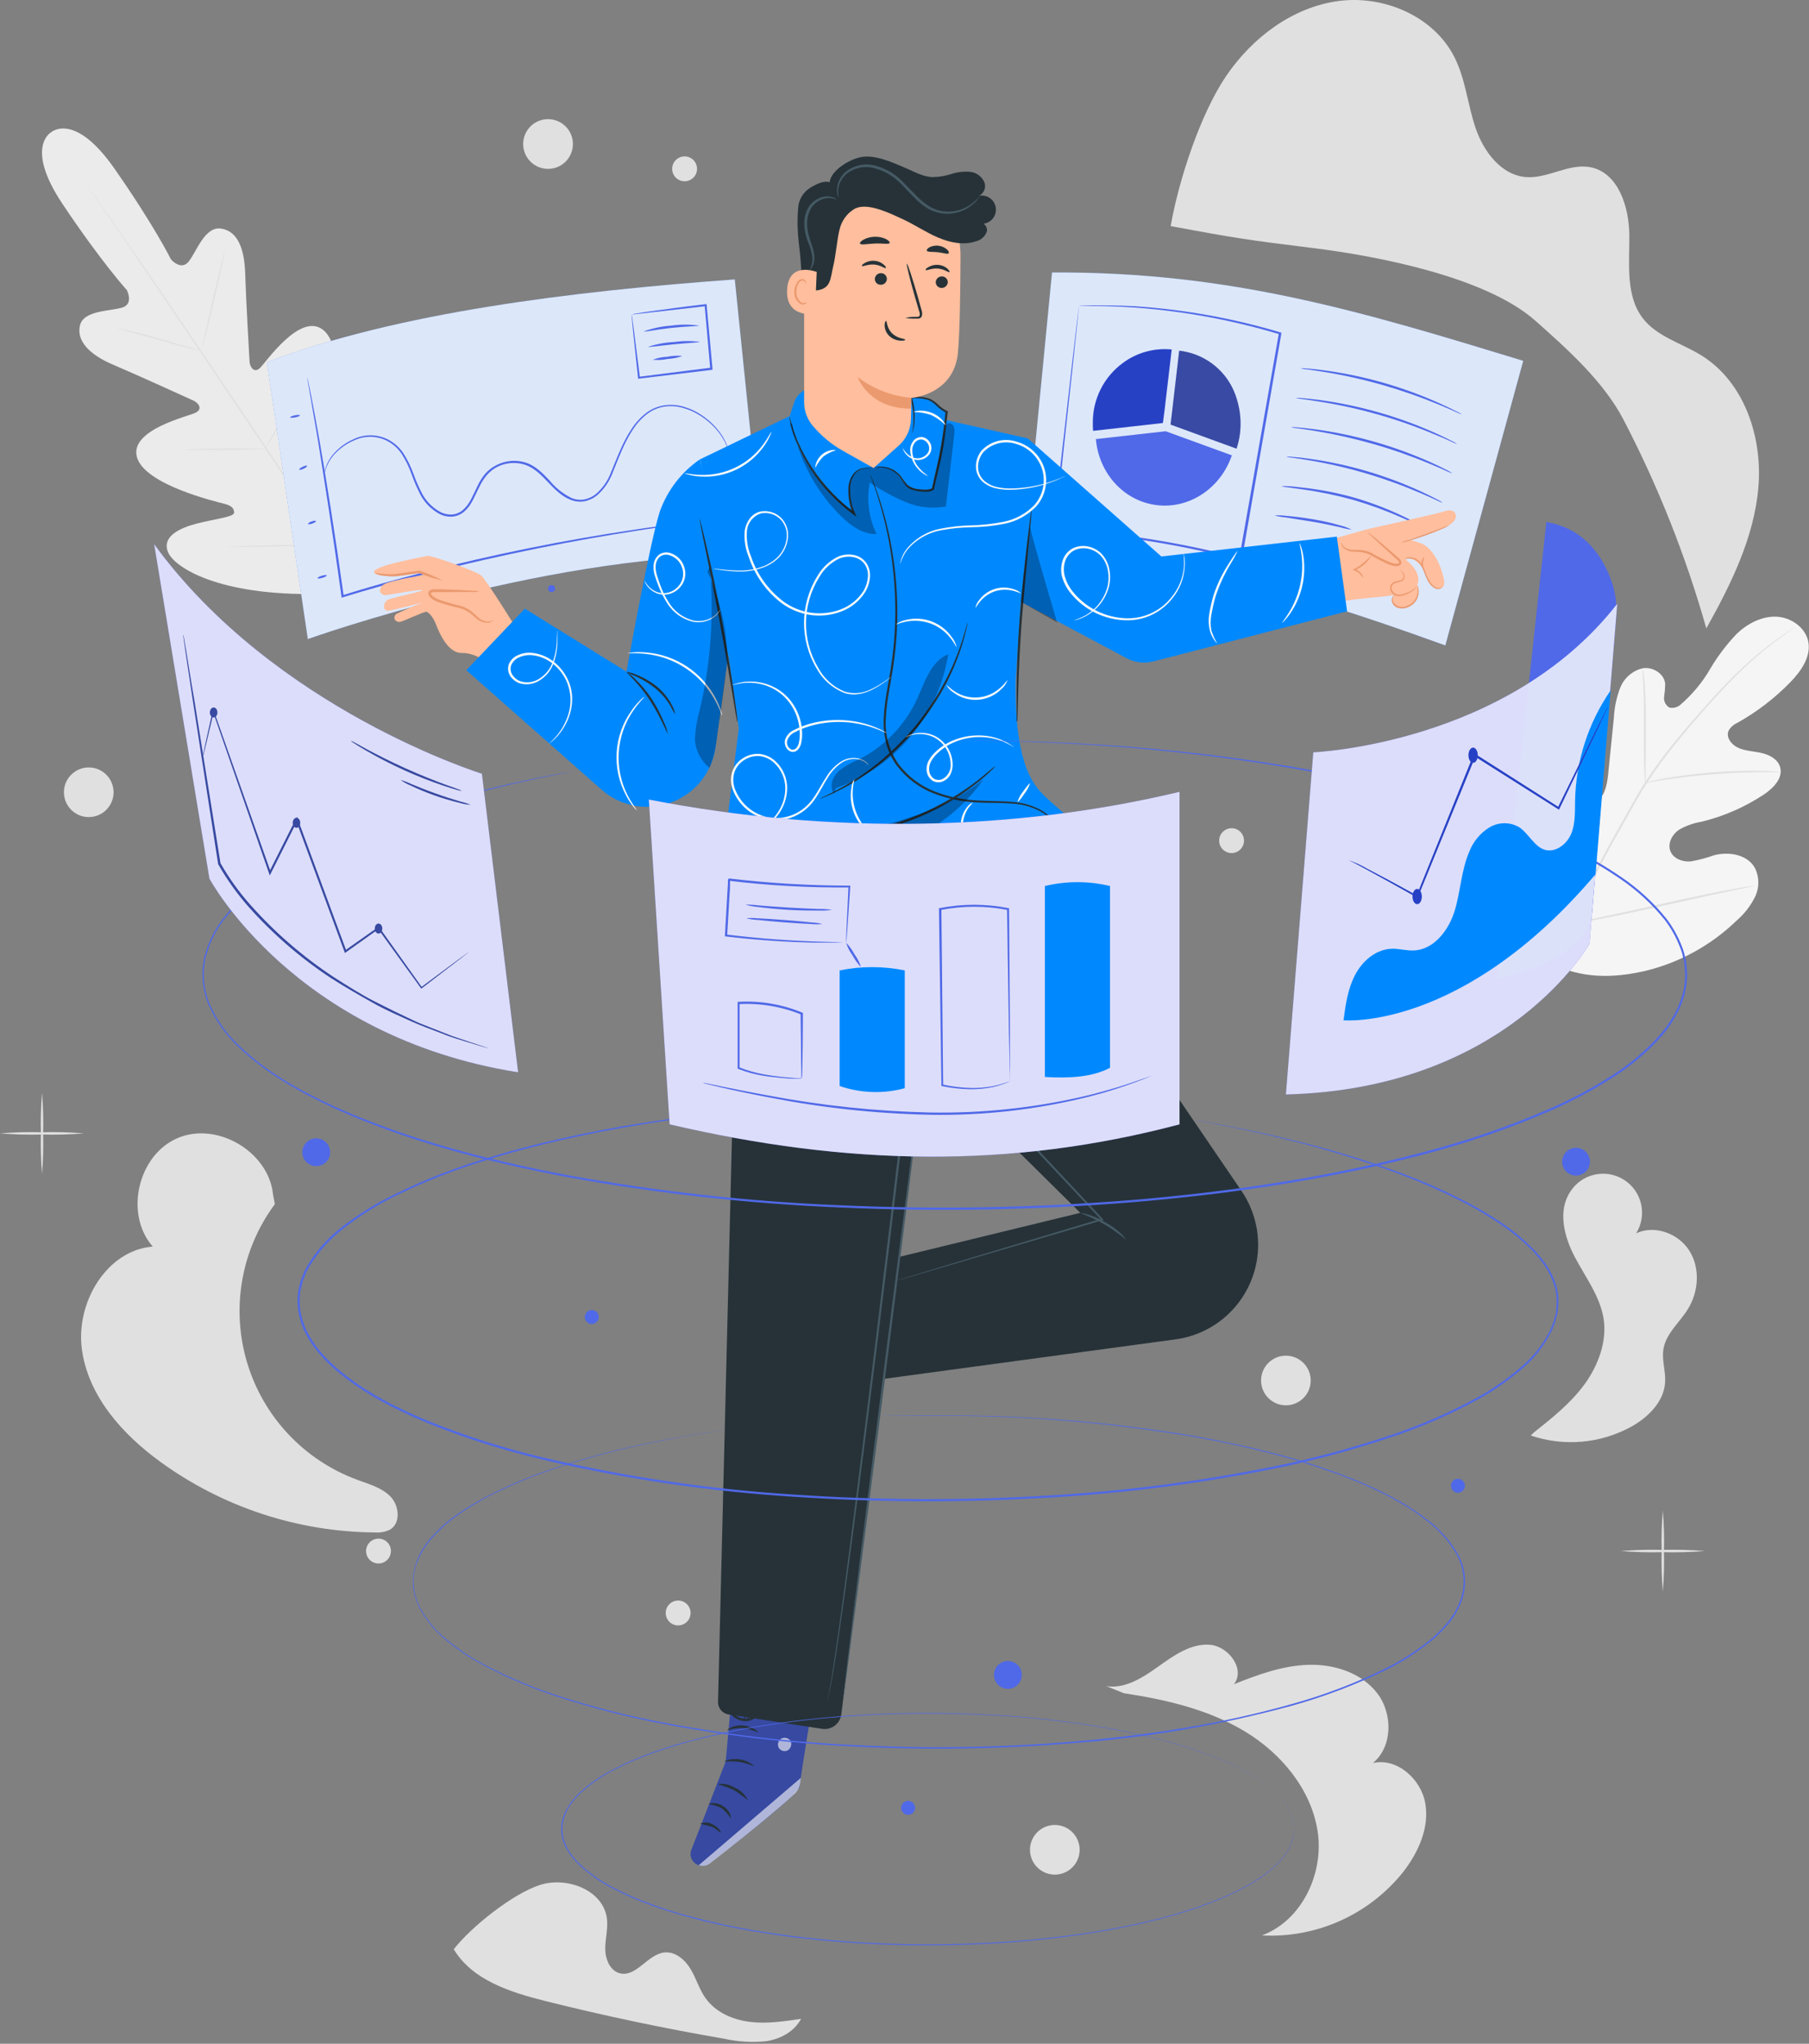 <svg xmlns="http://www.w3.org/2000/svg" width="539" height="609" viewBox="0 0 539 609">
    <rect x="0" y="0" width="539" height="609" fill="#808080" stroke="none"/>
    <g fill="none">
        <path fill="#E0E0E0" d="M116.415 446.017c-2.6-2.73-6.5-3.77-9.984-5.07-15.826-5.832-27.982-18.777-32.808-34.939-4.826-16.162-1.76-33.652 8.277-47.208l-.533-2.756c-1.209-12.805-16.679-21.983-28.496-16.9-11.817 5.083-15.847 22.607-7.371 32.305-13.871 1.157-23.036 16.9-21.086 30.758 1.95 13.858 11.986 25.09 23.231 33.293 18.598 13.554 40.973 20.946 63.986 21.138 1.558.134 3.124-.149 4.537-.819 3.263-1.872 2.834-7.059.247-9.802zM502.97 390c3.185-5.2 3.627-12.155.39-17.303-3.237-5.148-10.335-7.8-15.86-5.2 3.392-5.442 1.73-12.604-3.712-15.997-5.442-3.392-12.604-1.73-15.996 3.712-3.692 5.707-1.742 13.364 1.443 19.383 3.185 6.019 7.514 11.7 8.567 18.369 1.053 6.669-1.573 13.884-5.668 19.5-4.095 5.616-9.594 10.01-15.002 14.3l-1.04.988c9.89 3.36 20.738 2.417 29.9-2.6 5.096-2.821 9.815-7.488 10.14-13.299.195-3.25-1.014-6.5-.52-9.724.676-4.719 4.888-8.086 7.358-12.129zM223.392 602.472c-5.044-.624-10.127-2.834-13.104-6.968-1.898-2.6-2.808-5.876-4.472-8.684-1.664-2.808-4.524-5.343-7.8-5.031-5.031.494-8.411 7.436-13.312 6.214-2.951-.741-4.342-4.199-4.368-7.228-.026-3.029.871-6.058.494-9.1-1.066-8.463-11.934-12.623-20.033-9.971-8.099 2.652-20.397 12.441-25.597 19.136 5.551 9.243 16.9 12.831 27.417 15.457 17.55 4.394 35.252 8.125 53.105 11.193 4.148.932 8.42 1.183 12.649.741 4.186-.663 8.359-2.886 10.296-6.656-5.109.754-10.218 1.534-15.275.897zM424.658 537.277c-1.3-7.228-8.489-13.585-15.6-11.921 5.928-4.888 5.967-14.716 1.3-20.8-4.667-6.084-12.831-8.71-20.514-8.476-7.683.234-15.054 2.925-22.191 5.785 3.497-4.459-1.612-11.388-7.267-11.765-5.655-.377-10.699 3.224-15.275 6.5-4.576 3.276-9.867 6.708-15.47 5.837l5.2 2.106c12.532 1.898 25.181 4.823 36.049 11.375 10.868 6.552 19.799 17.277 21.71 29.822 1.911 12.545-4.719 26.585-16.627 30.979 16.315.865 32.04-6.222 42.198-19.019 4.511-5.85 7.787-13.195 6.487-20.423zM12.519 349.83c-.335-4.025-.448-8.066-.338-12.103-.11-4.042.003-8.087.338-12.116.335 4.03.448 8.074.338 12.116.11 4.037-.003 8.078-.338 12.103z"/>
        <path fill="#E0E0E0" d="M25.038 337.727c-4.164.335-8.343.448-12.519.338-4.176.11-8.355-.003-12.519-.338 4.164-.343 8.343-.455 12.519-.338 4.176-.117 8.355-.005 12.519.338zM495.443 474.292c-.335-4.03-.448-8.074-.338-12.116-.11-4.037.003-8.078.338-12.103.335 4.025.448 8.066.338 12.103.11 4.042-.003 8.087-.338 12.116z"/>
        <path fill="#E0E0E0" d="M507.962 462.176c-4.164.343-8.343.455-12.519.338-4.176.117-8.355.005-12.519-.338 4.164-.335 8.343-.448 12.519-.338 4.176-.11 8.355.003 12.519.338zM421.98 58.76c-.335-4.03-.448-8.074-.338-12.116-.11-4.037.003-8.078.338-12.103.342 4.025.455 8.066.338 12.103.118 4.042.005 8.087-.338 12.116z"/>
        <path fill="#E0E0E0" d="M434.499 46.644c-4.164.343-8.343.455-12.519.338-4.176.117-8.355.005-12.519-.338 4.164-.335 8.343-.448 12.519-.338 4.176-.11 8.355.003 12.519.338z"/>
        <circle cx="26.442" cy="236.08" r="7.397" fill="#E0E0E0"/>
        <path fill="#E0E0E0" d="M321.685 551.2c0 2.992-1.802 5.689-4.566 6.834-2.764 1.145-5.946.512-8.061-1.604-2.116-2.115-2.749-5.297-1.604-8.06 1.145-2.765 3.842-4.567 6.834-4.567 4.085 0 7.397 3.312 7.397 7.397zM390.533 411.359c0 4.085-3.312 7.397-7.397 7.397-4.085 0-7.397-3.312-7.397-7.397 0-4.085 3.312-7.397 7.397-7.397 4.085 0 7.397 3.312 7.397 7.397zM170.703 42.9c.005 2.998-1.797 5.704-4.565 6.855-2.769 1.151-5.958.52-8.08-1.598-2.122-2.118-2.758-5.306-1.612-8.077 1.146-2.77 3.849-4.577 6.847-4.577 4.087 0 7.403 3.31 7.41 7.397z"/>
        <circle cx="202.059" cy="480.636" r="3.705" fill="#E0E0E0"/>
        <path fill="#E0E0E0" d="M116.48 462.176c.005 1.5-.896 2.857-2.281 3.433-1.386.577-2.983.261-4.044-.8-1.061-1.061-1.377-2.658-.8-4.044.576-1.385 1.932-2.286 3.433-2.281 2.039 0 3.692 1.653 3.692 3.692zM207.688 50.31c0 2.046-1.659 3.705-3.705 3.705-2.046 0-3.705-1.659-3.705-3.705 0-2.046 1.659-3.705 3.705-3.705 2.046 0 3.705 1.659 3.705 3.705zM370.656 250.484c.005 1.5-.896 2.857-2.281 3.433-1.386.577-2.983.261-4.044-.8-1.061-1.061-1.377-2.658-.8-4.044.576-1.385 1.932-2.286 3.433-2.281 2.039 0 3.692 1.653 3.692 3.692z"/>
        <path fill="#EBEBEB" d="M15.366 39.325s-8.242 4.251 3.302 21.515 19.11 25.584 19.11 25.584 2.171 4.069-1.3 5.2c-3.471 1.131-11.57.767-12.649 5.343-1.079 4.576 2.704 8.658 9.854 11.7 7.15 3.042 22.594 10.075 23.985 10.712 1.391.637 2.886 2.47.611 3.601-2.275 1.131-19.825 5.083-17.459 13.299 2.366 8.216 23.673 13.234 26 13.832 2.327.598 2.964 1.469 2.925 2.704-.039 1.235-6.045 1.885-11.063 3.185-5.018 1.3-10.4 3.744-8.684 8.372 1.716 4.628 15.054 13.208 44.759 12.61l13.741-1.17 6.084-12.454c11.388-27.43 8.242-42.9 4.576-46.267-3.666-3.367-7.917.91-10.959 5.031-3.042 4.121-5.954 9.451-7.124 9.1-1.17-.351-1.755-1.3-1.456-3.718.299-2.418 3.393-24.05-3.419-29.263-6.812-5.213-16.9 9.659-18.72 11.401-1.82 1.742-3.029-.377-3.12-1.885-.091-1.508-1.066-18.486-1.3-26.234-.234-7.748-2.405-12.727-7.228-13.416-4.823-.689-7.293 6.942-9.594 9.815-2.301 2.873-5.291-.624-5.291-.624s-4.979-10.088-16.9-27.131S15.21 39.429 15.21 39.429"/>
        <path fill="#E0E0E0" d="M109.59 178.984c-8.658-12.545-23.673-35.1-36.66-54.431-12.987-19.331-24.765-36.764-33.345-49.4-4.303-6.279-7.8-11.375-10.192-14.911-1.196-1.742-2.093-3.042-2.769-4.017l-.715-1.053-.234-.377s.104.117.273.351l.741 1.04c.663.923 1.612 2.275 2.834 4.004 2.457 3.484 5.98 8.554 10.309 14.833 8.658 12.545 20.462 29.991 33.449 49.296 12.987 19.305 27.963 41.899 36.556 54.496"/>
        <path fill="#E0E0E0" d="M35.1 97.825c.33.016.657.068.975.156.637.117 1.534.325 2.6.585 2.236.533 5.291 1.3 8.658 2.301l8.567 2.483 2.6.741c.328.063.647.168.949.312-.334-.015-.666-.067-.988-.156-.637-.117-1.534-.325-2.6-.598-2.223-.559-5.278-1.404-8.632-2.366l-8.619-2.418-2.6-.728c-.315-.067-.62-.172-.91-.312zM60.32 103.415c-.117 0 1.3-6.422 3.12-14.3 1.82-7.878 3.419-14.196 3.536-14.17.117.026-1.3 6.409-3.12 14.3-1.82 7.891-3.419 14.196-3.536 14.17zM78.923 133.9c.12-.318.273-.623.455-.91l1.3-2.405c1.144-2.041 2.717-4.862 4.329-8.034 1.612-3.172 2.99-6.097 3.978-8.216l1.157-2.522c.122-.315.28-.616.468-.897-.074.331-.183.654-.325.962-.221.611-.572 1.495-1.027 2.6-.91 2.158-2.236 5.109-3.9 8.294-1.664 3.185-3.237 5.993-4.446 7.995-.611.988-1.118 1.794-1.482 2.34-.138.283-.308.55-.507.793zM54.951 133.9c.315-.039.634-.039.949 0l2.6-.104c2.158 0 5.2-.117 8.437-.156 3.237-.039 6.279 0 8.45 0h2.6c.314-.006.627.02.936.078-.307.068-.621.099-.936.091l-2.587.091c-2.158.065-5.2.117-8.437.156-3.237.039-6.292 0-8.45 0h-2.6c-.325-.018-.648-.07-.962-.156zM67.951 162.994c.395-.07.795-.104 1.196-.104l3.276-.143c2.769-.104 6.604-.208 10.829-.299 4.225-.091 8.047-.143 10.816-.169h3.276c.402-.03.807-.03 1.209 0-.394.079-.794.118-1.196.117l-3.289.13c-2.756.104-6.591.208-10.816.299-4.225.091-8.047.156-10.816.169H69.16c-.402.039-.807.039-1.209 0zM97.812 162.149c.148-.405.33-.797.546-1.17.429-.806.962-1.859 1.625-3.12 1.3-2.6 3.224-6.292 5.2-10.4 1.976-4.108 3.614-7.8 4.81-10.53l1.404-3.224c.148-.405.34-.793.572-1.157-.109.417-.248.825-.416 1.222-.286.78-.728 1.898-1.3 3.276-1.118 2.743-2.743 6.5-4.693 10.595-1.95 4.095-3.9 7.8-5.291 10.4-.715 1.3-1.3 2.34-1.729 3.055-.214.37-.457.722-.728 1.053z"/>
        <path fill="#F5F5F5" d="M461.747 286.949c-14.651-12.779-16.029-33.722-13.416-52.13.442-3.068.455-6.357 2.21-8.905 1.755-2.548 5.382-4.03 8.008-2.431 2.171 1.3 2.886 4.095 3.9 6.5 1.4 3.126 3.652 5.793 6.5 7.696 1.859 1.222 4.212 2.106 6.266 1.3 2.821-1.183 3.536-4.823 3.9-7.891.572-5.72 1.153-11.44 1.742-17.16.142-3.086.783-6.128 1.898-9.009 1.152-2.902 3.645-5.06 6.682-5.785 3.003-.507 6.422 1.56 6.721 4.641-.025 1.28-.133 2.556-.325 3.822-.182 1.295.434 2.572 1.56 3.237 1.275.293 2.611-.101 3.523-1.04 3.377-2.938 6.253-6.407 8.515-10.27 2.257-3.86 4.958-7.441 8.047-10.673 3.237-3.068 7.501-5.304 11.921-5.083 4.42.221 8.814 3.432 9.451 7.8.637 4.368-2.34 8.567-5.46 11.765-4.637 4.752-9.934 8.811-15.73 12.051-1.089.478-1.999 1.288-2.6 2.314-.897 1.976.832 4.212 2.769 5.096 2.21 1.014 4.719 1.04 7.072 1.586 2.353.546 4.849 1.872 5.499 4.225.923 3.276-2.054 6.279-4.862 8.151-5.666 3.75-11.938 6.49-18.538 8.099-2.396.388-4.7 1.212-6.799 2.431-1.989 1.391-3.38 4.03-2.509 6.305.871 2.275 3.614 3.289 6.019 3.094 2.386-.406 4.73-1.023 7.007-1.846 4.381-1.131 9.802-.26 12.103 3.679 1.395 2.722 1.439 5.939.117 8.697-1.331 2.7-3.192 5.106-5.473 7.072-7.543 7.31-16.892 12.482-27.092 14.989-10.14 2.34-19.305 2.275-28.6-2.327"/>
        <path fill="#E0E0E0" d="M467.766 275.886c4.156-9.734 8.866-19.222 14.105-28.418 1.378-2.444 2.73-4.875 4.082-7.254 1.352-2.379 2.665-4.745 4.121-6.968 2.782-4.272 5.798-8.386 9.035-12.324 3.068-3.783 6.123-7.254 8.996-10.478s5.616-6.188 8.229-8.762c4.105-4.106 8.53-7.88 13.234-11.284 1.664-1.196 2.977-2.093 3.9-2.678l1.04-.676.351-.208s-.104.091-.325.26l-1.001.715c-.871.624-2.171 1.547-3.809 2.769-4.638 3.464-9.01 7.27-13.078 11.388-2.6 2.6-5.304 5.551-8.177 8.788-2.873 3.237-5.876 6.721-8.931 10.504-3.21 3.938-6.208 8.043-8.983 12.298-1.43 2.21-2.743 4.55-4.095 6.942l-4.069 7.254c-5.232 9.175-9.946 18.637-14.118 28.34"/>
        <path fill="#E0E0E0" d="M490.23 233.246c-.096-.427-.149-.862-.156-1.3-.065-.871-.13-2.119-.182-3.679-.104-3.094-.104-7.384-.078-12.116.026-4.732 0-8.996-.195-12.09-.065-1.547-.143-2.795-.195-3.653-.053-.432-.053-.868 0-1.3.124.424.206.86.247 1.3.117.858.247 2.106.377 3.653.26 3.094.377 7.384.351 12.116-.026 4.732 0 8.892-.078 12.116v3.666c.017.431-.013.863-.091 1.287z"/>
        <path fill="#E0E0E0" d="M530.465 230.1c-.532.048-1.067.048-1.599 0h-4.329c-3.653 0-8.697.182-14.3.624-5.603.442-10.569 1.066-14.183 1.625-1.807.26-3.276.507-4.277.676-.52.125-1.051.2-1.586.221.5-.192 1.019-.336 1.547-.429.988-.247 2.444-.559 4.251-.871 3.614-.663 8.632-1.3 14.209-1.794 4.756-.396 9.529-.548 14.3-.455 1.833 0 3.315.13 4.329.221.55.004 1.1.065 1.638.182zM468.338 275.21s-.104-.169-.221-.507l-.52-1.495c-.455-1.3-1.04-3.211-1.755-5.577-1.417-4.719-3.159-11.31-4.992-18.603-1.833-7.293-3.523-13.884-4.836-18.629-.65-2.301-1.183-4.199-1.573-5.616l-.429-1.534c-.091-.351-.13-.533-.104-.546.091.165.165.34.221.52l.52 1.495c.442 1.3 1.04 3.211 1.742 5.564 1.417 4.732 3.172 11.31 5.005 18.603 1.833 7.293 3.523 13.884 4.836 18.629l1.573 5.616c.169.611.299 1.118.416 1.534.057.178.096.36.117.546zM522.6 263.965c-.173.082-.357.138-.546.169l-1.586.338-5.798 1.222c-4.901 1.027-11.7 2.522-19.123 4.173-7.423 1.651-14.3 3.107-19.175 4.03-2.457.455-4.459.819-5.837 1.027l-1.599.247c-.185.026-.374.026-.559 0 .172-.07.35-.122.533-.156l1.586-.351 5.798-1.209c4.914-1.027 11.7-2.522 19.136-4.186 7.436-1.664 14.235-3.094 19.162-4.017 2.457-.468 4.459-.819 5.837-1.04l1.599-.234c.19-.025.381-.03.572-.013zM348.816 67.314c2.366-13.546 8.814-33.345 16.549-44.707C373.1 11.245 385.021 2.21 398.645.325c13.624-1.885 28.6 4.498 34.762 16.809 3.289 6.591 3.9 14.17 6.292 21.138 2.392 6.968 7.657 13.936 15.002 14.495 6.5.494 12.766-4.186 19.175-2.938 8.333 1.625 11.557 11.895 11.596 20.384.039 8.489-1.157 17.927 4.056 24.687 4.277 5.486 11.583 7.371 17.485 11.05 12.753 7.956 18.2 24.375 16.9 39.351-1.3 14.976-8.19 28.834-15.509 41.951-6.087-21.537-14.364-42.393-24.7-62.244-5.915-11.336-16.705-20.982-26.26-29.458-14.677-13-46.891-19.253-66.3-21.645-19.409-2.392-22.919-2.925-42.211-6.5"/>
        <g>
            <path fill="#5085E8" d="M139.633 2.665C91.429 6.162 38.818 12.545.234 27.365l12.181 82.459s74.789-26.767 135.629-24.908l-8.411-82.251z" transform="translate(79.3 80.6)"/>
            <path fill="#FFF" d="M139.633 2.665C91.429 6.162 38.818 12.545.234 27.365l12.181 82.459s74.789-26.767 135.629-24.908l-8.411-82.251z" opacity=".8" transform="translate(79.3 80.6)"/>
            <path fill="#5069E8" d="M136.162 74.022c-.151.052-.309.083-.468.091l-1.3.195-5.265.65c-2.288.273-5.083.611-8.32 1.079-3.237.468-6.929.936-10.985 1.599-16.263 2.522-38.636 6.669-62.959 13-8.45 2.184-16.588 4.433-24.05 6.76l-.364.117v-.377c-2.6-18.902-5.2-35.204-7.059-46.8-.988-5.746-1.781-10.4-2.327-13.533-.273-1.547-.494-2.756-.637-3.627-.06-.373-.113-.685-.156-.936-.014-.104-.014-.208 0-.312.034.102.06.206.078.312 0 .234.13.533.208.923.182.867.429 2.063.741 3.588.624 3.146 1.495 7.8 2.522 13.507 2.041 11.544 4.654 27.846 7.293 46.8l-.416-.26c7.475-2.366 15.6-4.628 24.076-6.812 20.783-5.354 41.833-9.616 63.063-12.766 4.056-.65 7.8-1.079 11.011-1.508 3.211-.429 6.045-.728 8.333-.962l5.278-.533 1.365-.117.338-.078z" transform="translate(79.3 80.6)"/>
            <path fill="#5069E8" d="M137.8 53.989s-.182-.585-.546-1.651c-.634-1.52-1.474-2.946-2.496-4.238-1.634-2.038-3.614-3.772-5.85-5.122-.676-.407-1.375-.776-2.093-1.105-.764-.336-1.55-.618-2.353-.845-1.729-.55-3.553-.73-5.356-.533-1.979.224-3.863.969-5.46 2.158-1.73 1.307-3.209 2.914-4.368 4.745-2.535 3.757-4.186 8.32-6.123 13.078-.962 2.503-2.519 4.734-4.537 6.5-1.09.898-2.385 1.515-3.77 1.794-1.425.251-2.893.084-4.225-.481-5.499-2.184-7.943-8.502-13.481-10.4-2.72-.888-5.682-.669-8.242.611-1.25.634-2.357 1.519-3.25 2.6-.87 1.063-1.6 2.234-2.171 3.484-1.3 2.444-2.171 5.2-4.264 7.072-1.025.965-2.343 1.56-3.744 1.69-1.353.084-2.703-.208-3.9-.845-2.243-1.234-4.104-3.06-5.382-5.278-1.115-2.09-2.067-4.263-2.847-6.5-.732-2.048-1.678-4.013-2.821-5.863-1.074-1.68-2.56-3.059-4.316-4.004-3.069-1.631-6.722-1.737-9.88-.286-2.416 1-4.566 2.548-6.279 4.524-1.063 1.263-1.863 2.726-2.353 4.303-.325 1.079-.377 1.677-.416 1.677.03-.581.126-1.157.286-1.716.437-1.624 1.217-3.136 2.288-4.433 1.706-2.044 3.87-3.657 6.318-4.706 3.265-1.531 7.057-1.454 10.257.208 1.834.972 3.39 2.395 4.524 4.134 1.176 1.877 2.152 3.873 2.912 5.954.78 2.202 1.727 4.34 2.834 6.396 1.243 2.122 3.04 3.866 5.2 5.044 1.094.578 2.328.84 3.562.754 1.264-.114 2.451-.655 3.367-1.534 1.924-1.742 2.86-4.394 4.108-6.877.596-1.304 1.357-2.528 2.262-3.64.96-1.118 2.136-2.029 3.458-2.678 2.708-1.382 5.852-1.64 8.749-.715 2.964.962 5.07 3.25 7.033 5.304 1.769 2.18 3.986 3.953 6.5 5.2 1.23.524 2.583.682 3.9.455 1.28-.26 2.477-.832 3.484-1.664 1.945-1.696 3.445-3.843 4.368-6.253 1.937-4.68 3.627-9.334 6.227-13.13 1.209-1.875 2.74-3.522 4.524-4.862 1.68-1.221 3.654-1.98 5.72-2.197 1.867-.194 3.753.005 5.538.585.817.244 1.616.544 2.392.897 3.145 1.493 5.883 3.723 7.982 6.5 1.02 1.328 1.826 2.806 2.392 4.381.14.427.257.86.351 1.3 0 .07-.005.139-.013.208zM10.062 43.16c0 .182-.585.455-1.391.611-.806.156-1.495.13-1.534 0-.039-.13.598-.455 1.404-.611.806-.156 1.495-.182 1.521 0zM12.194 58.214c.078.169-.39.559-1.053.871-.663.312-1.3.416-1.3.247 0-.169.39-.559 1.053-.858.663-.299 1.222-.429 1.3-.26zM14.859 74.672c0 .182-.429.507-1.079.741-.65.234-1.3.273-1.3.091 0-.182.416-.507 1.079-.728.663-.221 1.235-.286 1.3-.104zM18.057 90.844c0 .182-.494.52-1.3.741-.806.221-1.378.273-1.43.104-.052-.169.494-.52 1.3-.741.806-.221 1.378-.273 1.43-.104zM108.953 13.143c.505-.194 1.034-.317 1.573-.364 1.027-.182 2.6-.403 4.485-.676 3.9-.546 9.36-1.3 15.938-2.067h.299v.312c.507 5.538 1.092 11.908 1.716 18.668v.611h-.325l-21.554 2.6h-.286v-.286c-.598-5.655-1.105-10.4-1.469-13.767-.143-1.586-.273-2.847-.364-3.809-.06-.43-.086-.865-.078-1.3.105.454.184.914.234 1.378.13.962.299 2.249.52 3.9.429 3.354 1.027 8.008 1.729 13.585l-.312-.247 21.541-2.73-.299.364v-.273c-.598-6.76-1.157-13.143-1.651-18.681l.338.273-22.035 2.509z" transform="translate(79.3 80.6)"/>
            <path fill="#5069E8" d="M128.96 16.419c0 .195-3.705.195-8.229.689-4.524.494-8.151 1.3-8.19 1.04 2.615-.948 5.35-1.526 8.125-1.716 2.75-.4 5.543-.404 8.294-.013zM129.194 21.255c0 .195-3.445.325-7.683.741-4.238.416-7.644.936-7.683.741 2.465-.81 5.027-1.286 7.618-1.417 2.569-.36 5.174-.382 7.748-.065zM124.033 25.467c-1.406.521-2.883.824-4.381.897-1.471.297-2.978.376-4.472.234 1.404-.528 2.882-.831 4.381-.897 1.471-.297 2.978-.376 4.472-.234z" transform="translate(79.3 80.6)"/>
            <path fill="#5085E8" d="M374.556 26.923C327.366 12.532 287.56.26 234.156.598l-8.177 84.019c55.523 4.914 74.1 8.541 125.359 27.105l23.218-84.799z" transform="translate(79.3 80.6)"/>
            <path fill="#FFF" d="M374.556 26.923C327.366 12.532 287.56.26 234.156.598l-8.177 84.019c55.523 4.914 74.1 8.541 125.359 27.105l23.218-84.799z" opacity=".8" transform="translate(79.3 80.6)"/>
            <path fill="#2741C5" d="M267.722 41.366l2.093-17.823c-5.184-.524-10.377.909-14.56 4.017-5.614 4.12-8.934 10.664-8.944 17.628-.018.867.008 1.735.078 2.6l20.8-2.34.533-4.082z" transform="translate(79.3 80.6)"/>
            <path fill="#5069E8" d="M289.25 38.454c-2-7.063-7.682-12.481-14.833-14.144l-.637-.13-.403-.091-1.209-.182h-.117l-2.08 17.823-.494 4.186 19.656 7.176c.494-1.483.838-3.012 1.027-4.563.4-3.385.09-6.816-.91-10.075z" transform="translate(79.3 80.6)"/>
            <path fill="#000" d="M289.25 38.454c-2-7.063-7.682-12.481-14.833-14.144l-.637-.13-.403-.091-1.209-.182h-.117l-2.08 17.823-.494 4.186 19.656 7.176c.494-1.483.838-3.012 1.027-4.563.4-3.385.09-6.816-.91-10.075z" opacity=".3" transform="translate(79.3 80.6)"/>
            <path fill="#5069E8" d="M268.021 47.905l-20.8 2.34c.871 10.088 8.229 18.447 18.122 19.669 9.893 1.222 19.149-5.2 22.386-14.833l-19.656-7.163M356.33 42.9c-.634-.198-1.251-.446-1.846-.741-1.157-.533-2.847-1.3-4.94-2.145-5.465-2.268-11.056-4.221-16.744-5.85-5.696-1.636-11.482-2.938-17.329-3.9-2.249-.364-4.069-.624-5.33-.793-.66-.047-1.313-.16-1.95-.338.66-.035 1.321-.008 1.976.078 1.3.078 3.107.273 5.369.585 11.798 1.625 23.303 4.93 34.164 9.815 2.08.936 3.744 1.742 4.875 2.34.61.269 1.196.586 1.755.949zM354.9 51.701c-.639-.183-1.258-.432-1.846-.741-1.157-.52-2.847-1.3-4.94-2.132-10.93-4.597-22.375-7.861-34.086-9.724-2.249-.364-4.069-.637-5.33-.793-.658-.063-1.31-.176-1.95-.338.66-.044 1.321-.023 1.976.065 1.3.091 3.107.286 5.369.585 5.882.81 11.698 2.035 17.407 3.666 5.72 1.63 11.316 3.667 16.744 6.097 2.08.936 3.744 1.742 4.875 2.34.62.273 1.217.599 1.781.975zM353.47 60.476c-.636-.19-1.254-.439-1.846-.741-1.157-.533-2.847-1.3-4.94-2.145-5.467-2.282-11.062-4.244-16.757-5.876-5.697-1.629-11.483-2.931-17.329-3.9-2.249-.364-4.069-.624-5.33-.793-.66-.047-1.313-.16-1.95-.338.66-.026 1.32 0 1.976.078 1.3.091 3.107.286 5.369.585 11.804 1.618 23.32 4.9 34.203 9.75 2.08.949 3.744 1.742 4.875 2.353.605.292 1.183.636 1.729 1.027zM350.61 69.251c-.614-.196-1.21-.444-1.781-.741-1.131-.533-2.756-1.3-4.797-2.145-5.291-2.278-10.713-4.24-16.237-5.876-5.529-1.636-11.15-2.938-16.835-3.9-2.184-.364-3.9-.624-5.2-.793-.642-.054-1.277-.167-1.898-.338.642-.035 1.287-.008 1.924.078 1.235.078 3.029.273 5.2.585 11.48 1.616 22.662 4.906 33.189 9.763 2.015.936 3.627 1.729 4.719 2.327.605.29 1.18.638 1.716 1.04zM344.396 76.245c-.556-.161-1.096-.375-1.612-.637l-4.29-1.911c-4.722-2.094-9.577-3.875-14.534-5.33-4.975-1.374-10.034-2.425-15.145-3.146l-4.654-.637c-.577-.04-1.149-.145-1.703-.312.575-.054 1.154-.054 1.729 0 1.105 0 2.717.208 4.693.429 5.164.572 10.272 1.563 15.275 2.964 4.983 1.46 9.843 3.311 14.534 5.538 1.794.858 3.237 1.573 4.212 2.106.525.268 1.025.58 1.495.936zM323.427 77.233c-1.135-.144-2.257-.379-3.354-.702-2.067-.468-4.914-1.092-8.086-1.638-3.172-.546-6.058-.936-8.151-1.3-1.145-.1-2.28-.295-3.393-.585 1.149-.09 2.304-.055 3.445.104 2.106.182 5.018.494 8.216 1.053 2.728.463 5.427 1.08 8.086 1.846 1.124.275 2.211.685 3.237 1.222z" transform="translate(79.3 80.6)"/>
            <path fill="#5069E8" d="M242.294 10.556s.351 0 1.079-.065l3.25-.104c2.873 0 7.02 0 12.324.273 14.676.974 29.197 3.59 43.29 7.8l.247.078v.247c-3.25 18.629-7.111 40.768-11.258 64.454-.156.962-.325 1.911-.494 2.86l-.065.364-.351-.104c-9.561-2.503-19.247-4.508-29.016-6.006-9.308-1.43-18.2-2.444-26.494-2.964h-.312v-.312c2.275-19.877 4.173-36.517 5.512-48.23.689-5.798 1.222-10.4 1.586-13.52.195-1.534.338-2.717.442-3.549 0-.39.091-.676.117-.91.026-.234 0-.299 0-.286.006.108.006.217 0 .325 0 .234-.026.546-.078.936-.091.845-.208 2.054-.364 3.614-.338 3.172-.819 7.8-1.443 13.598-1.3 11.7-3.068 28.275-5.2 48.1l-.273-.325c8.307.494 17.212 1.495 26.559 2.912 9.756 1.478 19.428 3.466 28.977 5.954l-.416.273c.156-.949.325-1.898.494-2.86 4.173-23.686 8.073-45.812 11.349-64.428l.195.325c-14.039-4.227-28.499-6.899-43.121-7.969-5.291-.351-9.477-.442-12.272-.442h-4.368l.104-.039z" transform="translate(79.3 80.6)"/>
        </g>
        <g>
            <path fill="#E8505B" d="M159.562 216.347L205.582 226.539 212.615 216.347 211.471 203.23 204.477 196.834 180.375 196.834 157.872 217.101" transform="translate(110.5 46.5)"/>
            <path fill="#000" d="M2.262 19.747L48.282 29.939 55.315 19.747 54.171 6.63 47.177 0.234 23.075 0.234 0.572 20.501" opacity=".3" transform="translate(110.5 46.5) translate(157.3 196.6)"/>
            <path fill="#FFBE9D" d="M229.736 121.577l58.084-7.8 9.1-2.6s20.93-4.589 22.88-5.291c2.262-.806 3.198.091 3.432.936.377 1.3-.897 2.821-2.808 3.575-.663.26-11.284 3.9-11.284 3.9 1.22.258 2.42.605 3.588 1.04 2.535.858 4.979 4.134 6.201 7.943 1.222 3.809 1.222 5.005-.234 5.538-.57.186-1.192.1-1.69-.234-.83-.488-1.45-1.266-1.742-2.184-2.041-6.084-5.85-6.565-5.85-6.565l-1.196.338s3.9 2.743 3.9 6.071c-.01.488-.116.97-.312 1.417.597 1.68.256 3.55-.896 4.91-1.151 1.36-2.94 2.005-4.694 1.694-.845-.143-1.742-.637-1.859-1.469-.024-.448.066-.895.26-1.3.095-.221.164-.452.208-.689l-3.484.481s-7.878.65-11.284 1.3l-54.392 16.38c-3.603 1.09-7.493.691-10.8-1.106-3.307-1.798-5.757-4.846-6.802-8.462-1.128-3.933-.488-8.163 1.754-11.586s5.864-5.7 9.92-6.237z" transform="translate(110.5 46.5)"/>
            <path fill="#FFBE9D" d="M289.172 115.233c.251 1.226 1.255 2.156 2.496 2.314 1.196.247 2.444.091 3.653.247 3.627.494 6.435 3.783 10.075 4.095.507 0 1.144-.065 1.3-.546.156-.481-.26-.884-.611-1.196l-9.1-8.008" transform="translate(110.5 46.5)"/>
            <path fill="#EB996E" d="M297.024 112.1c.384.214.741.471 1.066.767.663.533 1.599 1.3 2.743 2.288 1.144.988 2.6 2.171 4.017 3.445l1.157 1.001c.338.351.936.65 1.053 1.482 0 .416-.244.793-.624.962-.309.125-.642.179-.975.156-.597-.045-1.186-.163-1.755-.351-2.003-.842-3.945-1.824-5.811-2.938-.818-.42-1.694-.714-2.6-.871-.845-.117-1.664-.091-2.431-.156-1.264.045-2.48-.48-3.315-1.43-.533-.728-.416-1.3-.39-1.3.136.395.338.764.598 1.092.844.79 1.979 1.196 3.133 1.118.828-.017 1.657.01 2.483.078.967.13 1.906.416 2.782.845 1.858 1.069 3.776 2.028 5.746 2.873.516.16 1.048.265 1.586.312.494 0 .923-.143.884-.416-.039-.273-.429-.663-.819-1.001l-1.131-1.027-3.9-3.549c-1.118-1.027-2.002-1.859-2.6-2.444-.338-.272-.64-.587-.897-.936zM308.165 120.082c.748-.18 1.527-.18 2.275 0 .79.205 1.493.661 2.002 1.3.608.824 1.086 1.736 1.417 2.704.334 1.008.77 1.98 1.3 2.899.465.764 1.118 1.395 1.898 1.833.56.283 1.221.283 1.781 0 .377-.195.52-.39.507-.403-.013-.013-.208.104-.572.247-.524.175-1.098.114-1.573-.169-.703-.438-1.284-1.046-1.69-1.768-.52-.903-.955-1.851-1.3-2.834-.34-1.017-.854-1.968-1.521-2.808-.562-.714-1.35-1.214-2.236-1.417-.58-.145-1.188-.145-1.768 0-.338.234-.585.39-.52.416zM321.204 110.085c-.723.173-1.428.412-2.106.715l-5.057 1.859-5.07 1.781c-.721.197-1.422.463-2.093.793.742-.093 1.474-.258 2.184-.494 1.3-.377 3.146-.949 5.135-1.664 1.989-.715 3.757-1.43 5.018-1.989.7-.255 1.368-.59 1.989-1.001zM306.618 123.319c.142.19.299.368.468.533.44.413.677.997.65 1.599-.066.386-.326.71-.689.858-.45.186-.922.317-1.404.39-.604.077-1.16.373-1.56.832-.385.56-.486 1.266-.273 1.911.226.624.695 1.13 1.3 1.404.547.258 1.157.348 1.755.26.94-.206 1.846-.543 2.691-1.001.576-.298 1.098-.69 1.547-1.157.312-.364.39-.611.364-.624-.026-.013-.156.195-.481.494-.474.408-1.003.745-1.573 1.001-.825.406-1.699.703-2.6.884-1.082.18-2.149-.391-2.6-1.391-.176-.51-.104-1.072.195-1.521.337-.38.797-.63 1.3-.702.516-.084 1.02-.237 1.495-.455.458-.214.77-.654.819-1.157.013-.686-.3-1.338-.845-1.755-.377-.299-.533-.429-.559-.403z" transform="translate(110.5 46.5)"/>
            <path fill="#EB996E" d="M305.383 130.56s-.247 0-.572.273c-.464.4-.707 1.001-.65 1.612.11.912.694 1.697 1.534 2.067 1.014.404 2.145.404 3.159 0 1.014-.356 1.888-1.025 2.496-1.911.828-1.21 1.071-2.726.663-4.134-.13-.39-.247-.585-.273-.572.16.738.208 1.496.143 2.249-.242 1.796-1.473 3.304-3.185 3.9-.911.355-1.923.355-2.834 0-.73-.3-1.254-.952-1.391-1.729-.067-.528.099-1.06.455-1.456.26-.182.468-.26.455-.299zM295.711 125.789s0-.429-.377-1.014c-.492-.793-1.232-1.401-2.106-1.729v.39c.449-.214.883-.457 1.3-.728 1.534-.896 2.793-2.196 3.64-3.757-1.177 1.26-2.485 2.394-3.9 3.38-.429.273-.871.52-1.3.728l-.455.234.481.156c.81.287 1.518.801 2.041 1.482.481.507.624.871.676.858zM313.807 119.575c-.091-.078-.702.598-.767 1.677-.117.637.082 1.29.533 1.755.117 0-.169-.793-.091-1.729.078-.936.429-1.625.325-1.703z" transform="translate(110.5 46.5)"/>
            <path fill="#FFBE9D" d="M42.744 139.79s-8.489-13.741-9.997-14.911c-1.508-1.17-14.924-6.084-16.081-5.72-1.157.364-17.42 3.133-15.6 5.07 1.82 1.937 13.234-.169 13.234-.169l1.521.767s-9.802 1.56-11.869 2.756c-2.067 1.196-1.3 3.419.546 3.237 1.846-.182 10.322-1.833 10.816-1.482.494.351-9.256 2.288-10.309 2.912-1.417.845-1.56 3.354.221 3.237 1.053-.078 10.27-2.457 10.27-2.457-2.722 1.006-5.386 2.16-7.982 3.458-1.105 1.053-.221 2.6 1.3 2.288 1.092-.234 6.253-2.704 7.709-3.016 0 0 1.3.364 2.6 3.12.572 1.3 3.198 9.295 7.995 9.191 4.251-.091 8.424 3.406 8.424 3.406l7.202-11.687z" transform="translate(110.5 46.5)"/>
            <path fill="#EB996E" d="M1.144 124.268c.921.474 1.93.753 2.964.819 1.111.152 2.234.2 3.354.143 1.3-.143 2.6-.338 4.043-.533l3.029-.442H14.3c2.272.934 4.62 1.669 7.02 2.197-2.173-1.15-4.439-2.115-6.773-2.886h-.182l-3.016.403-3.978.585c-1.082.077-2.168.077-3.25 0-1.807-.13-2.938-.403-2.977-.286z" transform="translate(110.5 46.5)"/>
            <path fill="#FFBE9D" d="M36.4 138.165c-1.127.807-2.643.807-3.77 0-1.17-.702-2.054-1.768-3.159-2.6-3.315-2.34-8.086-1.781-11.271-4.277-.455-.338-.897-.91-.65-1.417s.871-.533 1.391-.52l13.403.325" transform="translate(110.5 46.5)"/>
            <path fill="#EB996E" d="M32.318 129.728c-.47-.128-.956-.19-1.443-.182-.936 0-2.288-.143-3.9-.221l-5.863-.221h-1.69c-.688-.126-1.397.023-1.976.416-.344.342-.428.867-.208 1.3.15.334.378.628.663.858.519.415 1.086.764 1.69 1.04 2.265.825 4.584 1.49 6.942 1.989.98.289 1.91.727 2.756 1.3.78.533 1.43 1.183 2.093 1.716 1.005.966 2.383 1.441 3.77 1.3.988-.195 1.3-.728 1.3-.728-.405.219-.845.364-1.3.429-1.28.014-2.505-.51-3.38-1.443-.624-.546-1.3-1.209-2.08-1.82-.89-.611-1.867-1.085-2.899-1.404-2.317-.531-4.6-1.2-6.838-2.002-.543-.25-1.053-.564-1.521-.936-.429-.338-.65-.819-.416-1.001.234-.182.845-.221 1.43-.208H30.901c.478.002.955-.059 1.417-.182z" transform="translate(110.5 46.5)"/>
            <path fill="#3749A1" d="M108.823 444.289l-3.094 34.099L95.498 504.7c-.354.905-.316 1.916.106 2.792.422.875 1.189 1.536 2.117 1.823 1.08.342 2.257.138 3.159-.546 5.759-4.394 26.871-20.631 26.949-23.14.104-2.912 5.668-35.763 5.668-35.763l-24.674-5.577z" transform="translate(110.5 46.5)"/>
            <path fill="#FFF" d="M97.721 509.276l30.381-26-.169 1.443c-.134 1.25-.716 2.41-1.638 3.263-2.444 2.288-9.347 8.476-25.311 20.8-.93.713-2.155.913-3.263.533v-.039zM122.369 471.524c-.942.53-1.33 1.687-.897 2.678.503.966 1.676 1.366 2.665.91.996-.569 1.396-1.802.923-2.847-.63-.951-1.9-1.233-2.873-.637" opacity=".6" transform="translate(110.5 46.5)"/>
            <path fill="#263238" d="M107.185 495.301c-.693-1.159-1.602-2.174-2.678-2.99-1.192-.635-2.493-1.04-3.835-1.196 0-.078.442-.299 1.3-.325 1.063 0 2.103.311 2.99.897.9.56 1.615 1.374 2.054 2.34.26.741.26 1.261.169 1.274zM104.247 499.578c-.182.13-1.144-1.105-2.847-1.807-1.076-.33-2.17-.599-3.276-.806 1.14-.542 2.473-.498 3.575.117 1.924.819 2.73 2.418 2.548 2.496zM112.359 489.971c-1.319-1.133-2.723-2.163-4.199-3.081-1.594-.7-3.236-1.287-4.914-1.755 1.829-.272 3.695.115 5.265 1.092 1.69.747 3.055 2.075 3.848 3.744zM114.179 479.688c-.117.195-1.911-.806-4.342-1.17-2.431-.364-4.446 0-4.498-.221 2.977-1.21 6.379-.675 8.84 1.391zM115.336 469.704c-1.428-.637-2.937-1.075-4.485-1.3-1.568-.003-3.13.207-4.641.624 0-.078.377-.468 1.209-.832 1.106-.456 2.305-.639 3.497-.533 1.19.082 2.34.452 3.354 1.079.767.442 1.131.858 1.066.962zM111.124 466.467c-.057-.436-.022-.879.104-1.3.25-1.165.728-2.269 1.404-3.25.44-.762 1.115-1.36 1.924-1.703.564-.174 1.177.023 1.534.494.316.47.446 1.04.364 1.599-.425 2.342-2.456 4.051-4.836 4.069-2.331-.03-4.415-1.461-5.278-3.627-.212-.543-.174-1.152.104-1.664.332-.496.946-.722 1.521-.559.816.276 1.543.765 2.106 1.417.843.84 1.526 1.827 2.015 2.912.221.377.355.8.39 1.235-.727-1.39-1.66-2.66-2.769-3.77-.52-.538-1.162-.944-1.872-1.183-.313-.1-.654.023-.832.299-.15.348-.15.744 0 1.092.812 1.836 2.608 3.04 4.615 3.094 2.004-.027 3.723-1.434 4.147-3.393.065-.39-.009-.79-.208-1.131-.195-.261-.534-.37-.845-.273-.682.287-1.259.777-1.651 1.404-.884 1.291-1.539 2.725-1.937 4.238z" transform="translate(110.5 46.5)"/>
            <path fill="#263238" d="M140.179 464.296l25.519-202.098-8.164-46.969-48.1 2.6-5.993 242.788c-.045 1.81 1.225 3.388 3.003 3.731l28.028 4.316c1.34.2 2.703-.153 3.778-.976 1.075-.823 1.771-2.047 1.929-3.392z" transform="translate(110.5 46.5)"/>
            <path fill="#263238" d="M164.97 268.984l46.41 45.916-66.781 16.25 4.758 33.696 90.402-12.246c7.725-1.048 14.68-5.221 19.24-11.544 6.993-9.713 7.164-22.763.429-32.656l-70.421-103.376-31.473 10.257 7.436 53.703z" transform="translate(110.5 46.5)"/>
            <path fill="#455A64" d="M162.409 257.284c.748 1.863 1.288 3.803 1.612 5.785.534 1.93.852 3.914.949 5.915-.754-1.857-1.295-3.793-1.612-5.772-.542-1.933-.86-3.922-.949-5.928z" transform="translate(110.5 46.5)"/>
            <path fill="#455A64" d="M155.636 335.401l1.105-.364 3.25-1.014 12.467-3.783 45.318-13.637-.117.442-55.718-59.345.572-.182c-1.105 9.321-2.249 19.058-3.432 28.99-5.746 48.1-11.141 91.676-15.327 123.162-2.067 15.743-3.9 28.47-5.2 37.245-.754 4.381-1.235 7.8-1.742 10.088-.247 1.131-.429 1.989-.559 2.6-.13.611-.221.884-.221.884s0-.312.156-.897.273-1.482.481-2.6c.468-2.288.91-5.72 1.612-10.101 1.3-8.788 3.016-21.515 5.031-37.271 4.056-31.499 9.373-75.049 15.119-123.188 1.183-9.919 2.34-19.656 3.445-28.977l.091-.715.481.52 55.614 59.436.299.312-.416.117-45.409 13.377-12.493 3.653-3.276.936c-.767.234-1.131.312-1.131.312z" transform="translate(110.5 46.5)"/>
            <path fill="#455A64" d="M140.621 460.5c-.182 0 5.109-42.9 11.83-95.784 6.721-52.884 12.337-95.732 12.519-95.706.182.026-5.109 42.9-11.843 95.797S140.803 460.5 140.621 460.5zM157.43 235.899c.471 1.002.833 2.053 1.079 3.133.559 1.963 1.3 4.706 1.937 7.8.637 3.094 1.157 5.824 1.456 7.8.229 1.081.338 2.184.325 3.289-.367-1.042-.633-2.118-.793-3.211-.468-2.223-1.027-4.862-1.651-7.8-.624-2.938-1.3-5.538-1.742-7.8-.301-1.05-.506-2.124-.611-3.211zM160.42 231.947c-.078 0 .65-.637 1.885-.208.73.267 1.263.9 1.404 1.664.178.957-.237 1.926-1.053 2.457-.853.488-1.922.384-2.665-.26-.602-.514-.842-1.336-.611-2.093.134-.485.445-.902.871-1.17.312-.169.507-.156.52-.117-.458.344-.784.835-.923 1.391-.122.563.084 1.147.533 1.508.552.43 1.305.495 1.924.169.582-.394.89-1.085.793-1.781-.091-.571-.462-1.06-.988-1.3-.533-.226-1.114-.316-1.69-.26zM225.056 322.778c-.143.156-2.756-2.249-6.5-4.42s-7.137-3.263-7.072-3.458c2.636.459 5.154 1.435 7.41 2.873 2.36 1.25 4.454 2.95 6.162 5.005z" transform="translate(110.5 46.5)"/>
            <path fill="#0089FF" d="M124.8 77.468l-26.65 12.87 11.479 80.171-4.511 35.997c-.581 4.64 1.183 9.264 4.706 12.337l43.03-.845 30.147-16.575 13.845-2.34-5.746-27.391 2.6-38.87 31.499 16.822c2.426 1.3 5.252 1.638 7.917.949l57.759-14.937-3.055-22.256-52.286 5.915-39.819-35.178-29.627-6.669-5.291-8.723h-30.329l-2.119 1.586c-1.012.76-1.773 1.806-2.184 3.003l-1.365 4.134z" transform="translate(110.5 46.5)"/>
            <path fill="#0089FF" d="M98.085 90.338c-5.543 3.806-9.743 9.266-11.999 15.6-3.055 9.451-9.919 47.71-9.919 47.71l-30.29-18.785-17.446 18.343 40.3 35.594c6.187 5.461 15.045 6.68 22.477 3.094 6.215-2.957 10.532-8.836 11.492-15.652l4.953-36.283-9.568-49.621z" transform="translate(110.5 46.5)"/>
            <path fill="#FFBE9D" d="M189.007 204.972L187.135 202.216 167.206 205.895 163.527 214.384z" transform="translate(110.5 46.5)"/>
            <path fill="#0089FF" d="M109.759 218.843c17.797 7.163 36.816 4.524 53.781-4.459 5.109-2.717 9.867-6.084 15.002-8.762 5.135-2.678 10.842-4.654 16.627-4.238 5.785.416 11.609 3.588 13.923 8.905 2.314 5.317 0 12.545-5.447 14.521l1.937 1.729c7.995-3.718 11.778-14.495 7.878-22.399-2.99-6.071-9.269-9.685-13.884-14.638-6.773-7.28-7.475-21.372-7.514-32.344" transform="translate(110.5 46.5)"/>
            <path fill="#263238" d="M148.824 92.964c-.43.072-.865.099-1.3.078-1.193.092-2.314.609-3.159 1.456-1.145 1.436-1.706 3.251-1.573 5.083-.002 2.35.49 4.676 1.443 6.825l.494 1.118-.975-.728c-2.399-1.789-4.643-3.776-6.708-5.941-4.427-4.555-7.932-9.923-10.322-15.808-.713-1.766-1.279-3.588-1.69-5.447-.17-.681-.27-1.378-.299-2.08.637 2.518 1.445 4.99 2.418 7.397 2.501 5.76 6.025 11.018 10.4 15.522 2.04 2.137 4.249 4.106 6.604 5.889l-.468.39c-.524-1.162-.9-2.385-1.118-3.64-.225-1.138-.325-2.298-.299-3.458-.088-1.949.567-3.859 1.833-5.343.927-.88 2.153-1.378 3.432-1.391.43-.01.86.017 1.287.078z" transform="translate(110.5 46.5)"/>
            <path fill="#0089FF" d="M150.41 92.964c2.197-.936 5.447.455 7.02 2.249 1.04 1.183 1.625 2.834 3.003 3.614 1.378.78 5.707 1.378 6.968.416 0 0 .767-3.692 1.17-5.2 1.47-5.854 2.482-11.813 3.029-17.823-4.199-2.028-3.042-4.706-10.582-4.186 1.082 3.45 1.172 7.135.26 10.634" transform="translate(110.5 46.5)"/>
            <path fill="#263238" d="M161.2 82.668s.273-1.014.442-2.847c.166-2.605-.151-5.22-.936-7.709l-.104-.312h.325c1.87-.233 3.767-.06 5.564.507.974.448 1.856 1.074 2.6 1.846.767.734 1.644 1.344 2.6 1.807l.195.091v.234c-.338 3.159-.728 6.604-1.3 10.166-.39 2.314-.858 4.576-1.404 6.721-.546 2.145-.962 4.212-1.43 6.162v.13h-.091c-.674.389-1.445.578-2.223.546-.7.01-1.4-.034-2.093-.13-.655-.095-1.303-.239-1.937-.429-.637-.167-1.225-.483-1.716-.923-.753-.853-1.423-1.776-2.002-2.756-.55-.75-1.244-1.381-2.041-1.859-1.12-.721-2.413-1.125-3.744-1.17-.476.036-.949.101-1.417.195.43-.243.911-.377 1.404-.39 1.374-.04 2.729.321 3.9 1.04.865.483 1.621 1.137 2.223 1.924.586.923 1.252 1.793 1.989 2.6.993.703 2.165 1.109 3.38 1.17.66.087 1.324.122 1.989.104.652.019 1.297-.134 1.872-.442l-.117.195c.455-1.976.871-4.069 1.404-6.201.533-2.132.988-4.368 1.378-6.682.598-3.536.988-6.968 1.3-10.114l.182.325c-1.01-.498-1.936-1.152-2.743-1.937-.677-.73-1.484-1.33-2.379-1.768-1.712-.542-3.518-.724-5.304-.533l.221-.338c.77 2.56 1.022 5.246.741 7.904-.09.717-.237 1.426-.442 2.119-.061.263-.157.517-.286.754zM205.634 205.414v-1.482c-.112-1.422-.558-2.798-1.3-4.017-1.178-1.918-2.824-3.506-4.784-4.615-2.63-1.401-5.538-2.2-8.515-2.34-3.315-.299-6.968-.117-10.907-.39-4.209-.23-8.356-1.107-12.298-2.6-4.393-1.684-8.232-4.556-11.089-8.294-1.49-1.998-2.577-4.268-3.198-6.682-.615-2.472-.86-5.022-.728-7.566.208-5.2 1.391-10.023 2.093-14.755.726-4.543 1.16-9.129 1.3-13.728.231-7.803-.34-15.61-1.703-23.296-.936-5.163-2.217-10.257-3.835-15.249-.559-1.781-1.066-3.133-1.391-4.069-.143-.429-.26-.78-.364-1.053-.05-.115-.081-.238-.091-.364.065.106.117.22.156.338.117.273.26.611.429 1.04.364.91.91 2.249 1.508 4.03 1.73 4.988 3.086 10.098 4.056 15.288 1.443 7.713 2.066 15.556 1.859 23.4-.139 4.63-.573 9.245-1.3 13.819-.715 4.758-1.885 9.62-2.08 14.677-.366 4.902.996 9.777 3.848 13.78 2.78 3.644 6.514 6.448 10.79 8.099 3.877 1.484 7.959 2.36 12.103 2.6 3.9.286 7.566.143 10.907.468 3.04.179 6.001 1.032 8.671 2.496 1.99 1.168 3.65 2.823 4.823 4.81.722 1.263 1.128 2.68 1.183 4.134.033.372.033.746 0 1.118-.117.286-.143.403-.143.403z" transform="translate(110.5 46.5)"/>
            <path fill="#263238" d="M186.186 181.702c-.46.559-.965 1.08-1.508 1.56-.494.481-1.105 1.066-1.872 1.703-.767.637-1.586 1.404-2.6 2.145-2.299 1.802-4.704 3.465-7.202 4.979-6.126 3.706-12.767 6.484-19.708 8.242-2.822.73-5.688 1.277-8.58 1.638-1.3.195-2.366.247-3.341.338-.864.09-1.732.134-2.6.13-.718.065-1.44.065-2.158 0 .707-.142 1.424-.225 2.145-.247.689 0 1.534-.117 2.509-.247.975-.13 2.093-.208 3.302-.429 2.864-.434 5.702-1.024 8.502-1.768 3.423-.926 6.784-2.067 10.062-3.419 3.256-1.399 6.425-2.992 9.49-4.771 2.49-1.473 4.898-3.078 7.215-4.81 1.014-.715 1.859-1.443 2.6-2.054.741-.611 1.417-1.157 1.937-1.612.56-.512 1.165-.973 1.807-1.378zM177.801 138.997c-.002.246-.037.491-.104.728-.13.533-.273 1.196-.455 2.015-.23 1.076-.517 2.139-.858 3.185-.39 1.222-.78 2.6-1.391 4.121-.286.767-.598 1.547-.91 2.379-.312.832-.728 1.638-1.118 2.509-.741 1.755-1.742 3.523-2.743 5.408-2.303 4.028-4.948 7.85-7.904 11.427-3.011 3.532-6.316 6.803-9.88 9.776-1.677 1.3-3.263 2.6-4.849 3.64-.793.533-1.534 1.079-2.275 1.547l-2.184 1.3c-1.3.871-2.691 1.495-3.822 2.08-.966.522-1.96.99-2.977 1.404l-1.911.806c-.223.097-.453.175-.689.234.191-.148.401-.27.624-.364l1.859-.91c.819-.377 1.807-.858 2.912-1.495 1.105-.637 2.418-1.3 3.757-2.158l2.145-1.3c.741-.468 1.456-1.027 2.236-1.56 1.573-1.053 3.12-2.34 4.784-3.666 3.508-2.972 6.769-6.224 9.75-9.724 2.934-3.546 5.57-7.329 7.878-11.31 1.014-1.859 2.015-3.614 2.782-5.33.39-.858.819-1.677 1.144-2.483.325-.806.65-1.586.949-2.34.637-1.469 1.04-2.873 1.469-4.069.429-1.196.741-2.262.962-3.133.221-.871.429-1.456.572-1.989.06-.25.144-.493.247-.728zM122.98 225.369c-.896-.43-1.7-1.03-2.366-1.768-1.725-1.675-3.092-3.683-4.017-5.902-.935-2.218-1.417-4.6-1.417-7.007-.05-.992.087-1.984.403-2.925.117 0 0 1.131.078 2.912.138 2.325.665 4.61 1.56 6.76.913 2.138 2.173 4.11 3.731 5.837 1.248 1.313 2.106 2.002 2.028 2.093zM122.031 215.242c.195 0-.169 1.729 0 3.77s.793 3.64.611 3.718c-.837-1.034-1.296-2.323-1.3-3.653-.208-1.32.035-2.67.689-3.835zM109.2 168.702c-.075-.197-.127-.402-.156-.611-.091-.481-.195-1.066-.325-1.768l-1.079-6.5c-.923-5.499-2.21-13.091-3.77-21.45s-3.094-15.912-4.225-21.372c-.546-2.6-.988-4.836-1.3-6.5-.13-.702-.247-1.3-.338-1.768-.054-.203-.076-.414-.065-.624.086.192.151.392.195.598l.468 1.742c.39 1.508.91 3.705 1.534 6.422 1.3 5.434 2.86 13 4.42 21.346s2.782 15.99 3.575 21.502c.39 2.769.702 5.005.884 6.5.078.715.13 1.3.195 1.781.03.233.026.47-.013.702zM192.4 168.702c-.036-.215-.036-.435 0-.65v-1.846-6.786c0-5.733.299-13.65.962-22.386.663-8.736 1.547-16.601 2.223-22.282.351-2.769.637-5.044.845-6.734.117-.728.195-1.3.273-1.833.01-.215.058-.426.143-.624.029.211.029.426 0 .637 0 .507-.078 1.118-.13 1.846-.169 1.703-.377 3.978-.65 6.76-.546 5.694-1.3 13.572-2.015 22.282-.715 8.71-.988 16.627-1.17 22.347-.078 2.782-.13 5.07-.182 6.786l-.078 1.833c-.035.228-.11.448-.221.65zM88.465 172.056c-.234.091-1.95-4.641-5.265-9.789-3.315-5.148-7.202-8.385-7.033-8.567.933.58 1.785 1.278 2.535 2.08 1.916 1.838 3.617 3.888 5.07 6.11 1.43 2.233 2.652 4.591 3.653 7.046.469.995.818 2.043 1.04 3.12z" transform="translate(110.5 46.5)"/>
            <path fill="#263238" d="M90.701 166.401c-.545-.834-1.036-1.703-1.469-2.6-1.185-1.978-2.702-3.738-4.485-5.2-1.827-1.45-3.827-2.669-5.954-3.627-.903-.356-1.773-.79-2.6-1.3.975.149 1.925.433 2.821.845 2.232.853 4.32 2.046 6.188 3.536 1.852 1.531 3.377 3.419 4.485 5.551.493.868.836 1.813 1.014 2.795z" transform="translate(110.5 46.5)"/>
            <path fill="#FAFAFA" d="M104.091 135.136c-.065.202-.157.394-.273.572-.327.52-.73.99-1.196 1.391-1.773 1.472-4.098 2.098-6.37 1.716-3.335-.7-6.232-2.747-8.008-5.655-1.048-1.637-1.92-3.38-2.6-5.2-.351-.949-.728-1.911-1.027-2.925-.351-1.054-.475-2.17-.364-3.276.116-1.152.681-2.212 1.573-2.951.928-.668 2.11-.878 3.211-.572 2.015.551 3.62 2.073 4.277 4.056.654 1.758.462 3.719-.52 5.317-.85 1.37-2.173 2.383-3.718 2.847-1.284.377-2.657.313-3.9-.182-.915-.357-1.737-.917-2.405-1.638-.416-.45-.758-.964-1.014-1.521-.1-.19-.167-.397-.195-.611.382.708.853 1.364 1.404 1.95.664.654 1.462 1.155 2.34 1.469 1.152.413 2.406.44 3.575.078 1.412-.457 2.612-1.408 3.38-2.678.87-1.46 1.023-3.236.416-4.823-.617-1.779-2.08-3.134-3.9-3.614-.891-.24-1.843-.074-2.6.455-.738.64-1.203 1.537-1.3 2.509-.234 2.015.689 3.991 1.3 5.863.654 1.82 1.504 3.563 2.535 5.2 1.667 2.796 4.397 4.795 7.566 5.538 2.155.396 4.377-.132 6.123-1.456.642-.544 1.21-1.168 1.69-1.859zM155.194 155.104l-.351.299-1.092.845c-1.404 1.067-2.901 2.006-4.472 2.808-1.149.577-2.375.984-3.64 1.209-1.521.283-3.089.185-4.563-.286-3.514-1.375-6.432-3.943-8.242-7.254-5.111-8.524-5.016-19.193.247-27.625 1.42-2.473 3.548-4.465 6.11-5.72 1.384-.594 2.906-.787 4.394-.559 1.537.214 2.933 1.01 3.9 2.223.934 1.28 1.368 2.856 1.222 4.433-.127 1.56-.607 3.072-1.404 4.42-1.702 2.699-4.247 4.76-7.241 5.863-2.957 1.104-6.148 1.435-9.269.962-3.028-.47-5.9-1.66-8.372-3.471-4.591-3.497-8.017-8.3-9.828-13.78-1.035-2.494-1.445-5.203-1.196-7.891.197-1.307.715-2.544 1.508-3.601.79-1.037 1.916-1.768 3.185-2.067 2.414-.44 4.881.418 6.5 2.262 1.445 1.733 2.028 4.027 1.586 6.24-.332 1.953-1.237 3.763-2.6 5.2-1.252 1.255-2.753 2.234-4.407 2.873-2.63 1.011-5.442 1.454-8.255 1.3-1.742-.083-3.478-.26-5.2-.533l-1.3-.221-.455-.091c.15-.023.304-.023.455 0l1.365.156c1.196.117 2.964.351 5.2.403 2.76.131 5.518-.312 8.099-1.3 1.59-.64 3.033-1.6 4.238-2.821 1.323-1.387 2.197-3.14 2.509-5.031.393-2.065-.16-4.197-1.508-5.811-1.511-1.696-3.798-2.48-6.032-2.067-2.33.72-3.997 2.772-4.225 5.2-.219 2.59.192 5.195 1.196 7.592 1.785 5.348 5.143 10.033 9.633 13.442 2.383 1.747 5.152 2.893 8.073 3.341 3.011.46 6.09.142 8.944-.923 2.846-1.047 5.267-3.002 6.89-5.564.739-1.263 1.183-2.676 1.3-4.134.138-1.415-.25-2.832-1.092-3.978-.867-1.085-2.12-1.793-3.497-1.976-1.364-.212-2.76-.037-4.03.507-2.452 1.195-4.49 3.096-5.85 5.46-5.164 8.239-5.3 18.67-.351 27.04 1.732 3.234 4.542 5.76 7.943 7.137 2.659.776 5.515.492 7.969-.793 1.579-.765 3.088-1.666 4.511-2.691l1.131-.78c.11-.098.232-.182.364-.247zM119.327 82.2c-.077.405-.217.796-.416 1.157-.46 1.026-1.017 2.005-1.664 2.925-4.323 6.281-11.664 9.783-19.266 9.191-1.124-.073-2.238-.251-3.328-.533-.409-.079-.803-.219-1.17-.416 0-.117 1.729.377 4.524.481 7.389.309 14.45-3.066 18.85-9.009 1.677-2.275 2.353-3.9 2.47-3.796zM138.528 87.686c-1.315.391-2.555 1.002-3.666 1.807-.984.957-1.786 2.084-2.366 3.328-.078 0-.104-.52.143-1.3.357-1.007.97-1.904 1.781-2.6.807-.678 1.781-1.127 2.821-1.3.793-.117 1.287-.013 1.287.065zM166.023 95.33c-.399-.093-.775-.265-1.105-.507-.936-.586-1.755-1.34-2.418-2.223-1.024-1.337-1.646-2.938-1.794-4.615-.094-1.034.188-2.068.793-2.912.658-.993 1.842-1.503 3.016-1.3 1.132.292 2.03 1.155 2.366 2.275.324 1.033.099 2.16-.598 2.99-1.136 1.384-3.02 1.905-4.706 1.3-1.074-.41-1.987-1.159-2.6-2.132-.429-.676-.52-1.105-.481-1.118.039-.013.221.377.689.962.642.846 1.52 1.484 2.522 1.833 1.466.487 3.081.016 4.056-1.183.561-.667.734-1.579.455-2.405-.276-.881-.981-1.562-1.872-1.807-.911-.15-1.827.246-2.34 1.014-.522.718-.77 1.598-.702 2.483.118 1.566.657 3.07 1.56 4.355.888 1.158 1.954 2.167 3.159 2.99zM171.21 80.159c-1.261-1.223-2.71-2.236-4.29-3.003-1.676-.565-3.431-.863-5.2-.884 0-.078.559-.312 1.573-.39 1.333-.083 2.667.139 3.9.65 1.22.497 2.309 1.266 3.185 2.249.65.819.897 1.326.832 1.378zM206.96 95.291c-.077.067-.165.12-.26.156l-.78.403c-1.018.485-2.059.919-3.12 1.3-3.928 1.433-8.065 2.21-12.246 2.301-1.398.029-2.794-.107-4.16-.403-1.516-.31-2.93-1-4.108-2.002-1.257-1.139-1.982-2.75-2.002-4.446-.026-1.784.587-3.518 1.729-4.888 2.673-2.803 6.722-3.816 10.4-2.6 3.951 1.093 7.076 4.12 8.294 8.034 1.184 3.931.25 8.195-2.47 11.271-2.601 2.68-5.964 4.496-9.633 5.2-3.249.624-6.546.959-9.854 1.001-2.856.045-5.704.323-8.515.832-4.097.663-7.818 2.781-10.478 5.967-.902 1.216-1.576 2.586-1.989 4.043-.017-.099-.017-.2 0-.299.051-.29.12-.577.208-.858.336-1.093.855-2.122 1.534-3.042 2.635-3.324 6.402-5.56 10.582-6.279 2.834-.546 5.708-.854 8.593-.923 3.27-.07 6.528-.422 9.737-1.053 3.531-.674 6.768-2.422 9.269-5.005 2.56-2.905 3.44-6.925 2.327-10.634-1.146-3.689-4.082-6.546-7.8-7.592-3.425-1.107-7.182-.169-9.685 2.418-1.057 1.254-1.629 2.845-1.612 4.485.007 1.539.658 3.005 1.794 4.043 1.096.952 2.415 1.61 3.835 1.911 1.322.3 2.675.443 4.03.429 4.14-.043 8.248-.745 12.168-2.08 1.391-.468 2.444-.897 3.159-1.196.336-.196.688-.361 1.053-.494zM174.525 146.329c-.104 0-.559-1.079-1.742-2.6-1.537-1.982-3.587-3.506-5.928-4.407-2.354-.858-4.896-1.064-7.358-.598-1.898.364-2.99.923-3.042.819.87-.647 1.874-1.092 2.938-1.3 5.225-1.324 10.722.752 13.767 5.2.669.845 1.136 1.833 1.365 2.886zM189.709 156.157c-.356 1.004-.965 1.9-1.768 2.6-3.808 3.91-9.924 4.394-14.3 1.131-.907-.576-1.654-1.372-2.171-2.314.091-.078.845.897 2.444 1.924 4.255 2.828 9.892 2.382 13.65-1.079 1.456-1.248 2.041-2.327 2.145-2.262zM193.7 130.3c0 .104-.832-.377-2.21-.741-1.795-.47-3.685-.435-5.46.104-1.757.587-3.315 1.655-4.498 3.081-.923 1.105-1.3 1.937-1.378 1.898.118-.806.46-1.563.988-2.184 2.345-3.342 6.628-4.713 10.478-3.354.79.2 1.51.614 2.08 1.196zM242.099 118.34c.11.312.188.634.234.962.093.393.15.793.169 1.196.054.549.054 1.102 0 1.651-.161 3.545-1.465 6.943-3.718 9.685-3.29 4.217-8.381 6.628-13.728 6.5-6.524-.122-12.651-3.155-16.705-8.268-1.066-1.335-1.864-2.862-2.353-4.498-.465-1.627-.433-3.357.091-4.966.487-1.587 1.58-2.919 3.042-3.705 1.42-.692 3.033-.884 4.576-.546 1.47.295 2.825 1.009 3.9 2.054.968.995 1.694 2.201 2.119 3.523.743 2.364.72 4.903-.065 7.254-1.135 3.383-3.508 6.211-6.643 7.917-.827.446-1.698.803-2.6 1.066-.32.084-.646.145-.975.182 1.209-.38 2.38-.871 3.497-1.469 2.998-1.729 5.25-4.508 6.318-7.8.722-2.253.722-4.676 0-6.929-.407-1.231-1.092-2.352-2.002-3.276-.992-.947-2.231-1.596-3.575-1.872-1.4-.292-2.858-.114-4.147.507-1.305.718-2.28 1.917-2.717 3.341-.443 1.493-.443 3.083 0 4.576.465 1.558 1.229 3.01 2.249 4.277 3.928 4.944 9.846 7.892 16.159 8.047 5.121.107 10.003-2.164 13.221-6.149 2.232-2.653 3.574-5.941 3.835-9.399.044-1.29-.017-2.581-.182-3.861zM252.2 145.263s-.338-.273-.793-.897c-.645-.886-1.125-1.881-1.417-2.938-.398-1.585-.469-3.235-.208-4.849.314-1.936.748-3.85 1.3-5.733 1.122-3.39 2.687-6.615 4.654-9.594.728-1.157 1.3-2.067 1.781-2.678.201-.345.45-.66.741-.936-.616 1.347-1.324 2.65-2.119 3.9-1.816 3.009-3.294 6.209-4.407 9.542-.54 1.85-.974 3.73-1.3 5.629-.29 1.533-.29 3.108 0 4.641.428 1.371 1.022 2.686 1.768 3.913zM276.744 115.35s.182.312.39.936c.293.847.515 1.716.663 2.6.997 6.071-.376 12.293-3.835 17.381-.513.76-1.087 1.478-1.716 2.145-.455.468-.715.715-.754.676-.039-.039.858-1.144 2.067-3.081 3.15-5.095 4.475-11.11 3.757-17.056-.273-2.197-.689-3.562-.572-3.601zM191.685 176.138s-.208-.078-.572-.286c-.511-.317-1.04-.604-1.586-.858-1.987-.968-4.131-1.572-6.331-1.781-3.264-.308-6.552.22-9.555 1.534-1.764.757-3.376 1.827-4.758 3.159-.743.67-1.378 1.451-1.885 2.314-.514.86-.742 1.862-.65 2.86.095.975.6 1.864 1.391 2.444.796.46 1.766.504 2.6.117 1.646-.9 2.593-2.697 2.405-4.563-.114-3.27-1.948-6.237-4.823-7.8-1.957-1.009-4.204-1.307-6.357-.845-.787.2-1.56.451-2.314.754.16-.141.34-.26.533-.351.55-.273 1.124-.49 1.716-.65 2.222-.59 4.582-.355 6.643.663 3.086 1.616 5.07 4.76 5.2 8.242.04 1.008-.146 2.012-.546 2.938-.445.993-1.235 1.792-2.223 2.249-1.05.505-2.284.442-3.276-.169-.968-.679-1.59-1.748-1.703-2.925-.104-1.139.155-2.281.741-3.263.537-.924 1.217-1.758 2.015-2.47 1.444-1.377 3.127-2.478 4.966-3.25 3.104-1.326 6.5-1.823 9.854-1.443 2.243.255 4.416.944 6.396 2.028.543.28 1.06.606 1.547.975.206.1.399.227.572.377zM196.391 186.902c-.33 1.084-.863 2.094-1.573 2.977-1.027 1.547-1.989 2.717-2.145 2.6.32-1.091.855-2.108 1.573-2.99 1.027-1.521 2.054-2.691 2.145-2.587zM212.888 205.505c-.104 0-.286-.455-.741-1.131-.59-.866-1.373-1.583-2.288-2.093-.915-.515-1.94-.805-2.99-.845-.806 0-1.3.065-1.3 0s.455-.351 1.3-.442c2.366-.18 4.61 1.068 5.707 3.172.377.767.39 1.326.312 1.339zM159.198 198.875c0 .104-1.573.897-4.082 2.34-3.294 1.785-6.28 4.09-8.84 6.825-2.512 2.772-4.14 6.23-4.68 9.932-.126 1.542-.091 3.093.104 4.628-.197-.382-.325-.795-.377-1.222-.217-1.14-.279-2.302-.182-3.458.412-3.853 2.042-7.473 4.654-10.335 2.599-2.8 5.682-5.107 9.1-6.812 1.3-.663 2.353-1.157 3.107-1.482.378-.191.78-.331 1.196-.416zM178.295 205.232s-.728-.429-1.417-1.573c-1.75-3.091-1.43-6.938.806-9.698.421-.576.992-1.026 1.651-1.3.078.104-.559.585-1.3 1.599-.908 1.338-1.459 2.887-1.599 4.498-.132 1.61.154 3.227.832 4.693.572 1.105 1.118 1.69 1.027 1.781zM148.434 181.676s-.234-.299-.741-.754c-.773-.642-1.71-1.056-2.704-1.196-1.575-.234-3.183.097-4.537.936-1.762 1.169-3.234 2.725-4.303 4.55-1.3 1.976-2.379 4.355-4.017 6.669-1.757 2.508-4.272 4.385-7.176 5.356-3.233 1.076-6.755.87-9.841-.572-3.32-1.539-5.912-4.308-7.228-7.722-.695-1.75-.773-3.685-.221-5.486.594-1.735 1.788-3.201 3.367-4.134 1.499-.93 3.265-1.332 5.018-1.144 1.67.242 3.228.98 4.472 2.119 2.279 2.104 3.559 5.076 3.523 8.177-.06 2.66-.906 5.243-2.431 7.423-1.228 1.794-2.829 3.302-4.693 4.42-1.397.843-2.901 1.495-4.472 1.937-.983.29-1.987.503-3.003.637l-.793.091h-.273c.341-.098.689-.172 1.04-.221.999-.189 1.984-.44 2.951-.754 1.528-.481 2.988-1.158 4.342-2.015 1.8-1.115 3.338-2.605 4.511-4.368 1.44-2.11 2.227-4.596 2.262-7.15.01-2.931-1.217-5.73-3.38-7.709-1.15-1.053-2.59-1.733-4.134-1.95-1.607-.16-3.222.22-4.589 1.079-1.45.847-2.546 2.19-3.081 3.783-.498 1.658-.42 3.436.221 5.044 1.258 3.244 3.723 5.876 6.877 7.345 2.932 1.379 6.281 1.584 9.36.572 2.796-.906 5.223-2.694 6.916-5.096 1.612-2.236 2.73-4.602 4.069-6.591 1.126-1.867 2.67-3.447 4.511-4.615 1.435-.852 3.128-1.161 4.771-.871 1.024.16 1.98.612 2.756 1.3.266.265.485.573.65.91zM148.876 201.93c-.813-.392-1.531-.955-2.106-1.651-2.997-3.25-4.321-7.704-3.588-12.064.086-.918.375-1.806.845-2.6.104 0-.208 1.014-.377 2.6-.454 4.21.802 8.425 3.484 11.7 1.066 1.287 1.807 1.885 1.742 2.015zM153.66 171.965s-.923-.442-2.6-1.105c-2.385-.951-4.878-1.606-7.423-1.95-3.772-.513-7.605-.328-11.31.546-2.17.502-4.264 1.288-6.227 2.34-.996.508-1.743 1.4-2.067 2.47-.223 1.063.316 2.14 1.3 2.6.5.125 1.03-.035 1.378-.416.368-.415.634-.908.78-1.443.264-1.133.36-2.298.286-3.458-.091-2.22-.654-4.397-1.651-6.383-.9-1.802-2.151-3.406-3.679-4.719-1.34-1.131-2.872-2.012-4.524-2.6-2.415-.859-5.003-1.118-7.54-.754-1.794.286-2.73.689-2.756.611.217-.117.443-.217.676-.299.664-.245 1.347-.436 2.041-.572 2.584-.472 5.246-.28 7.735.559 1.722.573 3.325 1.454 4.732 2.6 1.621 1.335 2.949 2.99 3.9 4.862 1.062 2.06 1.666 4.327 1.768 6.643.082 1.23-.024 2.467-.312 3.666-.164.651-.49 1.25-.949 1.742-.518.551-1.296.776-2.028.585-.682-.231-1.237-.735-1.534-1.391-.308-.62-.408-1.321-.286-2.002.364-1.254 1.223-2.306 2.379-2.912 2.03-1.074 4.194-1.874 6.435-2.379 3.78-.856 7.686-.997 11.518-.416 2.574.39 5.084 1.125 7.462 2.184.832.377 1.469.715 1.885.949.221.121.427.27.611.442zM52.351 175.696s.806-.624 2.08-1.924c1.815-1.848 3.212-4.065 4.095-6.5 1.376-3.56 1.259-7.525-.325-10.998-.958-2.015-2.384-3.772-4.16-5.122-1.868-1.458-4.135-2.315-6.5-2.457-1.188-.035-2.368.21-3.445.715-1.033.453-1.852 1.286-2.288 2.327-.34 1.022-.165 2.145.468 3.016.604.859 1.47 1.498 2.47 1.82 1.924.536 3.987.188 5.629-.949 1.47-.964 2.649-2.313 3.406-3.9 1.028-2.356 1.58-4.892 1.625-7.462 0-.858.078-1.56.091-2.119-.028-.242-.028-.486 0-.728.06.238.086.483.078.728v2.119c.05 2.631-.45 5.243-1.469 7.67-.771 1.68-1.996 3.112-3.536 4.134-1.777 1.257-4.023 1.653-6.123 1.079-1.134-.362-2.12-1.083-2.808-2.054-.753-1.041-.961-2.38-.559-3.601.485-1.204 1.416-2.173 2.6-2.704 1.17-.561 2.46-.833 3.757-.793 2.522.132 4.942 1.04 6.929 2.6 1.852 1.419 3.333 3.266 4.316 5.382.902 1.908 1.347 4 1.3 6.11-.045 1.826-.41 3.63-1.079 5.33-.941 2.465-2.425 4.687-4.342 6.5-.515.476-1.067.91-1.651 1.3-.165.183-.353.345-.559.481zM79.3 195.04c-.384-.314-.725-.677-1.014-1.079-.85-1.052-1.594-2.184-2.223-3.38-4.368-8.1-3.716-17.985 1.677-25.441.766-1.104 1.636-2.132 2.6-3.068.337-.362.722-.677 1.144-.936.104.104-1.521 1.469-3.406 4.277-5.025 7.405-5.652 16.949-1.638 24.947 1.56 3.029 2.964 4.602 2.86 4.68zM104.702 166.765c-.13 0-.663-1.95-2.275-4.823-4.22-7.602-11.88-12.67-20.527-13.585-3.263-.364-5.317-.078-5.33-.208.465-.141.945-.224 1.43-.247 1.298-.106 2.602-.106 3.9 0 8.902.673 16.82 5.913 20.917 13.845.614 1.166 1.124 2.384 1.521 3.64.181.441.304.905.364 1.378z" transform="translate(110.5 46.5)"/>
            <path fill="#000" d="M140.218 203.1c-1.3.533-1.118 2.509-.078 3.367 1.152.75 2.542 1.047 3.9.832 15.489-.873 29.703-8.858 38.506-21.632-11.7 9.633-27.17 13.273-41.99 16.64M137.904 189.892c-1.3-1.963-.429-4.719 1.235-6.383 1.795-1.51 3.823-2.717 6.006-3.575 7.71-3.83 13.885-10.172 17.511-17.979 2.366-5.122 4.16-11.414 9.386-13.507-2.973 18.417-15.806 33.72-33.423 39.858M100.997 122.5c1.304 14.23.295 28.577-2.99 42.484-.857 2.913-1.346 5.922-1.456 8.957.23 3.264 1.796 6.288 4.329 8.359 2.158-4.966 2.197-9.763 3.107-15.119.819-4.823 2.184-16.094 2.184-16.263.195-9.854-2.132-18.304-5.915-27.183M125.502 79.808c1.938 10.5 7.073 20.144 14.703 27.612 2.886 2.795 6.5 5.382 10.465 5.2-2.307-4.754-3.01-10.127-2.002-15.314 3.369 2.284 6.952 4.234 10.699 5.824 3.778 1.576 7.931 2.027 11.96 1.3.867-7.202 1.703-14.404 2.509-21.606.173-.807.091-1.647-.234-2.405-.403-.715-1.495-1.092-2.054-.494-.214.276-.353.603-.403.949-1.469 6.305-2.288 11.96-3.744 18.2-1.053 1.053-4.29.611-6.422-.169-1.859-.689-2.6-2.223-3.809-3.77-1.209-1.547-1.001-1.3-2.834-2.054-3.341-1.43-9.776-.286-11.18 2.717s-.338 6.968.585 9.932c-9.323-6.074-16.069-15.38-18.941-26.13M196.391 110.293c-.26.533 8.086 28.704 8.086 28.704l-10.777-6.175 2.691-22.529z" opacity=".3" transform="translate(110.5 46.5)"/>
            <path fill="#FFBE9D" d="M129.09 28.523v44.876c.013 2.57.934 5.051 2.6 7.007 2.531 3.007 5.583 5.535 9.009 7.462l9.1 5.096 7.488-6.682c2.206-1.965 3.516-4.744 3.627-7.696.13-3.263.13-6.5.13-6.5s12.688-.91 13.871-13.429c.559-5.889.741-17.953.78-29.068.017-12.681-9.697-23.254-22.334-24.31h-.364c-6.278-.176-12.36 2.195-16.862 6.573-4.503 4.378-7.044 10.39-7.045 16.671z" transform="translate(110.5 46.5)"/>
            <path fill="#EB996E" d="M160.953 72.034c-5.785-.498-11.306-2.64-15.912-6.175 0 0 3.289 9.49 15.873 9.399l.039-3.224z" transform="translate(110.5 46.5)"/>
            <path fill="#263238" d="M171.899 37.584c-.05.988-.883 1.753-1.872 1.716-.463-.003-.906-.192-1.228-.525-.323-.332-.498-.78-.488-1.243.07-.97.9-1.709 1.872-1.664.945.007 1.709.771 1.716 1.716zM172.406 34.581c-.247.221-1.521-.897-3.445-1.053-1.924-.156-3.406.702-3.601.442-.195-.26.169-.52.819-.91.883-.505 1.9-.727 2.912-.637 1 .073 1.95.47 2.704 1.131.559.546.728.936.611 1.027zM153.751 36.7c-.076.97-.913 1.703-1.885 1.651-.46 0-.902-.186-1.223-.517-.32-.33-.494-.777-.48-1.238.026-.483.247-.935.612-1.254.365-.318.843-.475 1.325-.436.95.042 1.688.844 1.651 1.794zM153.4 33.385c-.234.208-1.508-.91-3.432-1.053-1.924-.143-3.419.689-3.601.429-.182-.26.156-.507.819-.91.878-.505 1.89-.728 2.899-.637 1.004.074 1.957.47 2.717 1.131.598.455.767.936.598 1.04zM159.263 48.231c1.04-.24 2.106-.346 3.172-.312.494 0 .962 0 1.079-.39.077-.504.005-1.02-.208-1.482-.364-1.3-.741-2.522-1.144-3.9-1.586-5.499-2.678-9.997-2.457-10.062.221-.065 1.677 4.342 3.263 9.841.377 1.3.728 2.6 1.079 3.9.254.62.286 1.309.091 1.95-.173.341-.495.581-.871.65-.28.03-.564.03-.845 0-1.057.06-2.117-.005-3.159-.195zM153.491 49.089c.312 0 .143 2.093 1.807 3.731s3.9 1.586 3.9 1.872c0 .286-.533.364-1.469.312-1.223-.067-2.383-.565-3.276-1.404-.848-.821-1.342-1.94-1.378-3.12-.013-.91.325-1.417.416-1.391zM154.583 25.884c-.234.507-2.145.091-4.42.182s-4.16.546-4.42 0c-.117-.234.247-.702 1.027-1.144 1.029-.55 2.174-.85 3.341-.871 1.166-.044 2.325.192 3.38.689.806.455 1.209.897 1.092 1.144zM172.159 28.965c-.377.403-1.664-.156-3.263-.312s-2.964 0-3.237-.429c-.117-.234.13-.663.754-1.027 1.697-.858 3.742-.622 5.2.598.559.494.715.962.546 1.17zM143.819 15.9c-2.132 1.397-3.634 3.57-4.186 6.058l-.065.247c-.78 3.536-.988 7.176-1.82 10.699-.832 3.523-.663 6.214-4.186 7.007-1.896.467-3.883-.295-4.979-1.911-.266-.516-.375-1.1-.312-1.677 0-8.684-1.703-12.051-.936-21.073.216-2.424 1.578-4.599 3.666-5.85 2.002-1.196 4.42-2.418 6.435-1.3 2.015 1.118 4.407 5.317 5.902 7.124" transform="translate(110.5 46.5)"/>
            <path fill="#FFBE9D" d="M132.847 34.542c-.208-.104-8.398-3.25-8.827 5.33-.429 8.58 8.268 7.254 8.294 7.007.026-.247.533-12.337.533-12.337z" transform="translate(110.5 46.5)"/>
            <path fill="#EB996E" d="M129.857 43.486s-.156.104-.416.208c-.36.142-.759.142-1.118 0-1.088-.776-1.674-2.077-1.534-3.406.009-.737.187-1.462.52-2.119.198-.532.637-.937 1.183-1.092.358-.072.717.119.858.455.104.247 0 .416.091.429.091.013.195-.13.143-.494-.037-.213-.147-.406-.312-.546-.225-.196-.522-.29-.819-.26-.734.114-1.352.609-1.625 1.3-.405.724-.628 1.536-.65 2.366-.162 1.56.627 3.067 2.002 3.822.461.156.968.094 1.378-.169.273-.286.325-.468.299-.494z" transform="translate(110.5 46.5)"/>
            <path fill="#263238" d="M137.033 9.4c-1.82-3.601 4.355-8.034 8.697-9.022 4.342-.988 9.724 1.534 13.819 3.289 2.6 1.092 5.122 2.6 7.93 2.6 1.882-.034 3.749-.35 5.538-.936 1.794-.58 3.686-.793 5.564-.624 1.91.208 3.55 1.453 4.264 3.237.289.892.177 1.865-.307 2.668-.484.803-1.292 1.357-2.215 1.518 1.708-.759 3.712-.301 4.922 1.124 1.209 1.426 1.334 3.477.307 5.04-1.027 1.561-2.96 2.26-4.748 1.714 1.3-.819 3.029.858 2.756 2.366-.461 1.495-1.677 2.637-3.198 3.003-3.692 1.3-7.8.429-11.414-1.118-3.614-1.547-6.851-3.77-10.4-5.421-3.549-1.651-9.49-4.537-13.273-3.549-2.782.741-4.94 3.835-6.409 2.99-1.373-.902-2.247-2.392-2.366-4.03-.069-1.64.124-3.282.572-4.862" transform="translate(110.5 46.5)"/>
            <path fill="#455A64" d="M181.376 12c-.065 0-.494.598-1.495 1.521-1.429 1.282-3.146 2.2-5.005 2.678-2.741.734-5.66.37-8.138-1.014-2.808-1.547-5.083-4.355-7.8-7.059-2.45-2.714-5.678-4.607-9.243-5.421-2.986-.617-6.09.18-8.411 2.158-1.503 1.39-2.371 3.335-2.405 5.382.006.541.085 1.079.234 1.599.13.351.208.52.247.52-.107-.701-.159-1.41-.156-2.119.17-1.898 1.064-3.657 2.496-4.914 2.214-1.77 5.11-2.445 7.878-1.833 3.38.815 6.437 2.627 8.775 5.2 2.6 2.6 4.966 5.538 7.969 7.15 4.55 2.397 10.13 1.542 13.754-2.106.377-.398.712-.834 1.001-1.3.234-.234.325-.442.299-.442zM130.702 33.996s.377-.208.767-.858c.503-.941.737-2.003.676-3.068 0-2.782-2.158-5.941-2.145-9.776-.077-1.778.4-3.536 1.365-5.031.828-1.183 2.026-2.057 3.406-2.483.935-.308 1.936-.362 2.899-.156.676.169 1.027.351 1.066.286.039-.065-.273-.325-.975-.598-1.013-.355-2.11-.396-3.146-.117-1.56.391-2.938 1.31-3.9 2.6-1.102 1.616-1.653 3.545-1.573 5.499.056 1.9.461 3.772 1.196 5.525.592 1.36.994 2.795 1.196 4.264.125 1.358-.165 2.723-.832 3.913z" transform="translate(110.5 46.5)"/>
        </g>
        <g fill="#5069E8" transform="translate(59.8 174.2)">
            <path d="M216.71 154.219h-1.937l-5.681.078c-4.979.078-12.337.273-21.814.728-9.477.455-21.021 1.3-34.398 2.86-6.682.806-13.819 1.716-21.346 2.964-7.527 1.248-15.47 2.704-23.725 4.589-8.255 1.885-16.9 4.121-25.636 6.994-9.15 2.9-18.038 6.567-26.572 10.959-4.463 2.356-8.713 5.096-12.701 8.19-4.163 3.112-7.692 6.99-10.4 11.427-.312.572-.65 1.131-.949 1.716l-.741 1.833-.364.923c-.104.312-.169.637-.247.962l-.468 1.924c-.415 2.642-.282 5.341.39 7.93 1.3 5.278 4.758 9.815 8.736 13.637 8.151 7.657 18.538 13 29.315 17.446 11.095 4.443 22.506 8.054 34.138 10.803 24.48 5.727 49.398 9.397 74.49 10.972 25.102 1.695 50.286 1.795 75.4.299 23.398-1.314 46.666-4.355 69.615-9.1 10.675-2.252 21.217-5.095 31.577-8.515 9.784-3.163 19.233-7.282 28.21-12.298 4.228-2.437 8.211-5.276 11.895-8.476 3.592-3.025 6.525-6.755 8.619-10.959l.637-1.586c.238-.517.42-1.057.546-1.612l.403-1.638c.065-.273.143-.546.182-.819v-.845c.278-2.177.115-4.388-.481-6.5-.641-2.077-1.569-4.055-2.756-5.876-1.195-1.759-2.539-3.412-4.017-4.94-2.901-2.914-6.09-5.527-9.516-7.8-3.244-2.198-6.613-4.208-10.088-6.019-6.37-3.318-12.94-6.24-19.669-8.749-10.784-4.023-21.791-7.417-32.968-10.166-9.191-2.301-16.406-3.744-21.307-4.68-2.444-.494-4.316-.806-5.577-1.04l-1.898-.364s2.6.377 7.501 1.3 12.142 2.301 21.346 4.563c11.204 2.658 22.239 5.983 33.046 9.958 6.753 2.494 13.344 5.407 19.734 8.723 3.495 1.806 6.881 3.816 10.14 6.019 3.464 2.294 6.684 4.938 9.607 7.891 1.51 1.544 2.88 3.219 4.095 5.005 1.214 1.857 2.163 3.874 2.821 5.993.624 2.196.796 4.496.507 6.76l-.065.858c0 .286-.13.559-.182.845l-.403 1.677c-.133.567-.32 1.12-.559 1.651l-.663 1.625c-2.084 4.266-5.022 8.058-8.632 11.141-3.71 3.228-7.72 6.097-11.973 8.567-9.014 5.04-18.502 9.182-28.327 12.363-10.374 3.445-20.934 6.305-31.629 8.567-22.978 4.757-46.277 7.8-69.706 9.1-25.148 1.519-50.368 1.428-75.504-.273-25.146-1.574-50.116-5.257-74.646-11.011-11.663-2.758-23.105-6.382-34.229-10.842-10.816-4.498-21.255-9.841-29.497-17.589-4.03-3.9-7.579-8.502-8.892-13.936-.7-2.669-.833-5.454-.39-8.177l.468-1.989c.091-.338.156-.676.26-.988l.377-.949.754-1.885c.312-.598.663-1.17.988-1.755 2.743-4.499 6.322-8.43 10.543-11.583 4.032-3.093 8.325-5.829 12.831-8.177 8.574-4.396 17.502-8.066 26.689-10.972 8.801-2.86 17.42-5.096 25.688-6.955 8.268-1.859 16.211-3.354 23.751-4.537 7.54-1.183 14.69-2.145 21.385-2.925 13.377-1.495 24.96-2.288 34.424-2.743 9.464-.455 16.835-.572 21.827-.611h5.681l1.937.039z"/>
            <path d="M110.5 55.718s-.741.169-2.197.455c-1.456.286-3.601.702-6.422 1.3-5.629 1.17-13.936 2.977-24.492 5.863-12.837 3.426-25.382 7.864-37.518 13.273-3.536 1.612-7.137 3.393-10.738 5.434-3.735 2.075-7.335 4.385-10.777 6.916-3.654 2.641-6.99 5.694-9.945 9.1-3.18 3.574-5.496 7.83-6.773 12.441-1.258 4.838-.883 9.956 1.066 14.56 2.1 4.762 5.163 9.038 8.996 12.558 7.696 7.371 17.459 13 27.859 17.771 20.93 9.516 44.85 15.899 70.2 20.657 26.63 4.817 53.56 7.788 80.6 8.892 29.011 1.303 58.075.786 87.022-1.547 29.731-2.483 58.656-6.851 85.865-14.001 13.374-3.404 26.45-7.882 39.104-13.39 6.12-2.689 12.026-5.84 17.667-9.425 5.545-3.44 10.56-7.671 14.885-12.558 4.147-4.849 7.215-10.79 7.384-17.056.04-.776.013-1.555-.078-2.327-.023-.772-.106-1.541-.247-2.301l-.507-2.262c-.199-.74-.45-1.466-.754-2.171-1.105-2.852-2.606-5.535-4.459-7.969-3.768-4.689-8.21-8.794-13.182-12.181-4.816-3.303-9.864-6.253-15.106-8.827-9.985-4.86-20.334-8.932-30.953-12.181-10.179-3.185-20.124-5.72-29.666-7.8-30.23-6.376-60.93-10.289-91.793-11.7-10.92-.572-19.422-.585-25.168-.741l-6.5-.143h-2.236 2.236l6.5.078c5.759.104 14.3.078 25.181.611 30.907 1.294 61.656 5.125 91.936 11.453 9.555 2.093 19.5 4.615 29.718 7.8 10.63 3.211 20.992 7.25 30.992 12.077 5.266 2.578 10.336 5.537 15.171 8.853 5.028 3.41 9.519 7.55 13.325 12.285 1.892 2.482 3.428 5.217 4.563 8.125.304.727.556 1.474.754 2.236l.52 2.314c.14.782.226 1.572.26 2.366.09.79.117 1.585.078 2.379-.123 3.221-.888 6.386-2.249 9.308-1.345 2.942-3.095 5.682-5.2 8.138-4.363 4.935-9.421 9.21-15.015 12.688-5.67 3.602-11.601 6.774-17.745 9.49-12.688 5.535-25.8 10.043-39.208 13.481-27.3 7.163-56.212 11.544-85.982 14.014-28.972 2.346-58.063 2.863-87.1 1.547-27.04-1.125-53.97-4.114-80.6-8.944-25.402-4.784-49.4-11.193-70.343-20.8-10.4-4.849-20.228-10.465-27.989-17.927-3.88-3.583-6.98-7.929-9.1-12.766-1.976-4.706-2.35-9.932-1.066-14.872 1.305-4.645 3.653-8.931 6.864-12.532 2.979-3.445 6.347-6.534 10.036-9.204 3.464-2.526 7.08-4.835 10.829-6.916 3.627-2.041 7.241-3.822 10.777-5.434 12.168-5.39 24.749-9.794 37.622-13.169 10.569-2.847 18.889-4.615 24.531-5.746 5.642-1.131 8.567-1.573 8.567-1.573zM156 251.901l-6.5 1.027c-4.238.676-10.504 1.755-18.486 3.497-9.693 2.091-19.245 4.787-28.6 8.073-5.838 2.075-11.528 4.546-17.03 7.397-2.998 1.566-5.886 3.334-8.645 5.291-2.92 2.032-5.587 4.407-7.943 7.072-1.203 1.392-2.254 2.908-3.133 4.524-.915 1.62-1.568 3.376-1.937 5.2-.078.468-.182.936-.234 1.404l-.078 1.43c0 .962.117 1.924.208 2.886.198.952.446 1.894.741 2.821l.546 1.365.286.676.364.65c1.995 3.53 4.642 6.649 7.8 9.191 3.23 2.677 6.713 5.032 10.4 7.033 7.827 4.185 16.037 7.611 24.518 10.231 8.964 2.83 18.078 5.16 27.3 6.981 19.834 3.893 39.932 6.296 60.125 7.189 21.668 1.067 43.383.69 65-1.131 22.204-1.924 43.81-5.317 64.038-11.037 9.951-2.73 19.616-6.413 28.86-10.998 4.453-2.262 8.66-4.976 12.558-8.099.988-.741 1.82-1.651 2.73-2.47.91-.819 1.664-1.794 2.483-2.678 1.542-1.863 2.79-3.95 3.705-6.188 1.803-4.435 1.595-9.433-.572-13.702-2.224-4.056-5.276-7.6-8.957-10.4-7.163-5.694-15.288-9.529-23.231-12.714-7.719-3.023-15.621-5.554-23.66-7.579-7.722-1.989-15.21-3.562-22.412-4.823-22.768-3.889-45.804-5.997-68.9-6.305l-25.389-.13s9.1-.117 25.389 0c23.093.242 46.132 2.307 68.9 6.175 7.202 1.3 14.703 2.821 22.438 4.81 8.053 2.014 15.969 4.541 23.699 7.566 7.969 3.185 16.12 7.02 23.4 12.753 3.745 2.831 6.846 6.425 9.1 10.543 2.208 4.363 2.426 9.466.598 14.001-.929 2.27-2.195 4.387-3.757 6.279-.845.897-1.612 1.872-2.509 2.717-.897.845-1.768 1.742-2.769 2.483-3.907 3.154-8.133 5.89-12.61 8.164-9.24 4.581-18.895 8.273-28.834 11.024-20.983 5.683-42.454 9.383-64.129 11.05-21.618 1.819-43.332 2.197-65 1.131-20.215-.908-40.334-3.32-60.19-7.215-9.222-1.835-18.336-4.179-27.3-7.02-8.496-2.63-16.719-6.068-24.557-10.27-3.734-2.01-7.261-4.383-10.53-7.085-3.189-2.574-5.861-5.728-7.878-9.295l-.364-.65-.286-.702-.559-1.391c-.351-.923-.494-1.911-.754-2.86-.26-.949-.195-1.963-.208-2.938l.091-1.456c0-.481.156-.962.234-1.43.33-1.875.954-3.687 1.846-5.369.893-1.63 1.956-3.159 3.172-4.563 2.375-2.683 5.063-5.07 8.008-7.111 2.771-1.94 5.673-3.686 8.684-5.226 5.51-2.858 11.214-5.325 17.069-7.384 9.38-3.278 18.959-5.957 28.678-8.021 7.995-1.716 14.3-2.769 18.512-3.432 4.212-.663 6.461-.962 6.461-.962z"/>
            <path d="M325.793 370.773c-.07-1.63-.436-3.233-1.079-4.732-1.209-2.977-4.433-6.682-9.516-10.036-10.218-6.721-27.3-12.376-48.789-15.821-11.74-1.873-23.583-3.036-35.464-3.484-13.635-.573-27.293-.322-40.898.754-7.176.559-14.521 1.391-21.97 2.6-7.608 1.173-15.146 2.762-22.581 4.758-3.783 1.027-7.553 2.21-11.297 3.575-3.78 1.36-7.467 2.967-11.037 4.81-3.63 1.841-6.994 4.168-9.997 6.916-2.951 2.769-5.356 6.5-5.408 10.673-.052 4.173 2.444 7.904 5.395 10.66 2.997 2.76 6.361 5.091 9.997 6.929 3.567 1.849 7.254 3.456 11.037 4.81 3.744 1.378 7.527 2.6 11.31 3.575 7.429 2.007 14.963 3.6 22.568 4.771 7.462 1.183 14.807 2.015 21.983 2.6 13.605 1.076 27.263 1.327 40.898.754 11.885-.444 23.732-1.603 35.477-3.471 21.489-3.458 38.558-9.1 48.776-15.821 5.083-3.354 8.307-7.059 9.516-10.036.645-1.503 1.01-3.11 1.079-4.745 0 .208 0 .533-.091 1.3-.032.51-.119 1.016-.26 1.508-.15.69-.377 1.362-.676 2.002-1.196 3.003-4.42 6.734-9.503 10.114-10.231 6.76-27.3 12.441-48.815 15.912-11.748 1.889-23.6 3.06-35.49 3.51-13.643.59-27.31.346-40.924-.728-7.189-.559-14.547-1.391-22.009-2.6-7.618-1.168-15.165-2.757-22.607-4.758-3.783-1.027-7.579-2.197-11.323-3.575-3.789-1.364-7.485-2.975-11.063-4.823-3.66-1.851-7.046-4.2-10.062-6.981-1.55-1.402-2.867-3.044-3.9-4.862-2.202-3.692-2.202-8.294 0-11.986 1.01-1.82 2.305-3.465 3.835-4.875 3.02-2.768 6.405-5.109 10.062-6.955 3.576-1.853 7.272-3.464 11.063-4.823 3.744-1.378 7.527-2.6 11.323-3.575 7.44-2.01 14.988-3.599 22.607-4.758 7.449-1.183 14.807-2.015 21.996-2.6 13.614-1.061 27.28-1.304 40.924-.728 11.885.463 23.732 1.635 35.477 3.51 21.515 3.484 38.597 9.165 48.815 15.925 5.096 3.38 8.32 7.111 9.516 10.101.297.645.524 1.321.676 2.015.141.492.228.997.26 1.508.13.663.156.988.169 1.183zM38.571 169.143c0 2.29-1.857 4.147-4.147 4.147s-4.147-1.857-4.147-4.147 1.857-4.147 4.147-4.147 4.147 1.857 4.147 4.147z"/>
            <circle cx="409.786" cy="171.964" r="4.147"/>
            <path d="M244.647 324.896c0 2.29-1.857 4.147-4.147 4.147s-4.147-1.857-4.147-4.147 1.857-4.147 4.147-4.147 4.147 1.857 4.147 4.147zM118.612 218.231c.005.844-.5 1.607-1.278 1.932-.778.325-1.676.148-2.273-.448-.596-.597-.773-1.495-.448-2.273s1.088-1.283 1.932-1.278c1.142 0 2.067.925 2.067 2.067zM376.688 268.528c0 1.149-.931 2.08-2.08 2.08s-2.08-.931-2.08-2.08.931-2.08 2.08-2.08 2.08.931 2.08 2.08zM212.862 364.507c0 1.149-.931 2.08-2.08 2.08s-2.08-.931-2.08-2.08.931-2.08 2.08-2.08 2.08.931 2.08 2.08z"/>
            <circle cx="104.546" cy="1.196" r="1.04"/>
        </g>
        <g transform="translate(45.5 154.7)">
            <path fill="#5055E8" d="M305.942 180.336c-50.401 13.338-98.982 12.324-151.931 0l-6.188-96.785c54.717 10.647 109.642 9.295 158.119-2.301v99.086z"/>
            <path fill="#FFF" d="M305.942 180.336c-50.401 13.338-98.982 12.324-151.931 0l-6.188-96.785c54.717 10.647 109.642 9.295 158.119-2.301v99.086z" opacity=".8"/>
            <path fill="#5069E8" d="M298.129 165.62l-.312.156-.949.403c-.845.338-2.08.884-3.705 1.456-4.567 1.71-9.224 3.173-13.949 4.381-15.627 3.925-31.705 5.761-47.814 5.46-16.093-.349-32.125-2.089-47.918-5.2-6.058-1.144-10.946-2.21-14.3-2.99-1.677-.377-2.977-.715-3.9-.923l-1.001-.26-.338-.117c.116-.02.235-.02.351 0l1.014.182 3.9.806c3.38.702 8.268 1.69 14.3 2.782 15.8 2.988 31.817 4.675 47.892 5.044 16.051.306 32.076-1.441 47.684-5.2 5.98-1.495 10.738-3.003 13.988-4.16 1.625-.533 2.873-1.04 3.731-1.3l.975-.338c.104-.083.223-.145.351-.182z"/>
            <path fill="#0089FF" d="M224.081 169.559c-6.389 1.732-13.15 1.506-19.409-.65v-34.45c6.404-1.3 13.005-1.3 19.409 0v35.1z"/>
            <path fill="#5069E8" d="M255.398 167.505v-.26-.754c0-.702 0-1.651-.078-2.873 0-2.6-.117-6.162-.208-10.699-.143-9.1-.338-21.931-.559-36.764l.26.312c-6.632-1.3-13.453-1.3-20.085 0l.273-.338v.689c.208 20.358.39 38.753.52 51.883l-.182-.234c2.778.608 5.607.952 8.45 1.027 2.144.048 4.288-.127 6.396-.52 1.321-.255 2.624-.598 3.9-1.027l.988-.338.351-.117s-.091.065-.299.156l-.988.429c-1.27.481-2.573.868-3.9 1.157-2.138.443-4.317.656-6.5.637-2.875-.034-5.74-.348-8.554-.936h-.182v-.195c-.182-13.13-.442-31.512-.728-51.87v-.975h.273c6.717-1.327 13.628-1.327 20.345 0h.26v.26c.104 14.911.208 27.755.273 36.946v14.183c0 .182-.013.234-.026.221z"/>
            <path fill="#0089FF" d="M285.233 163.462c-5.2 2.808-12.038 3.185-19.409 2.756v-56.901c6.379-1.534 13.03-1.534 19.409 0v54.145z"/>
            <path fill="#5069E8" d="M193.271 166.738c-.035-.485-.035-.971 0-1.456 0-.997-.026-2.323-.078-3.978 0-3.458-.091-8.255-.156-13.962l.195.273c-5.922-2.398-12.301-3.459-18.681-3.107l.312-.338v19.409l-.182-.273c2.413.98 4.923 1.699 7.488 2.145 2.301.416 4.329.65 5.993.819l3.9.325c.858 0 1.3.13 1.378.143-.463.036-.928.036-1.391 0-.897 0-2.223 0-3.9-.169s-3.718-.312-6.045-.689c-2.611-.408-5.17-1.102-7.631-2.067l-.182-.078v-.195-19.721h.312c6.48-.36 12.958.742 18.954 3.224l.182.078v.208c0 5.785-.104 10.647-.143 14.157 0 1.625-.065 2.925-.078 3.9-.013.975-.234 1.378-.247 1.352zM202.397 116.402c-1.255.203-2.526.281-3.796.234-2.353 0-5.59 0-9.165-.221-3.575-.221-6.812-.546-9.1-.858-1.267-.1-2.521-.327-3.744-.676 1.268-.032 2.538.033 3.796.195 2.34.195 5.551.455 9.1.663 3.549.208 6.786.338 9.1.416 1.274-.023 2.548.06 3.809.247zM199.511 120.64c-1.11.113-2.23.113-3.341 0-2.054-.091-4.888-.273-8.021-.507-3.133-.234-5.954-.494-8.008-.715-1.11-.053-2.212-.219-3.289-.494 1.11-.11 2.23-.11 3.341 0 2.054.104 4.888.273 8.008.52 3.12.247 5.954.494 7.995.715 1.12.035 2.232.196 3.315.481z"/>
            <path fill="#5069E8" d="M206.609 126.191c-.028-.403-.028-.806 0-1.209 0-.832.078-1.95.13-3.354.143-2.938.338-7.072.572-12.155l.247.26c-12 .12-23.994-.544-35.906-1.989-.351.286.455-.377.364-.312V109.59c0 .728-.091 1.456-.13 2.171-.091 1.43-.169 2.86-.247 4.251-.169 2.795-.325 5.499-.481 8.086l-.286-.338c10.4 1.3 19.357 1.82 25.727 2.067l7.436.221 1.963.065h.715c-.22.019-.442.019-.663 0-.442 0-1.144 0-2.015.065h-7.449c-6.383-.143-15.379-.598-25.792-1.833h-.299v-.299c.156-2.6.299-5.291.455-8.086.091-1.391.169-2.821.247-4.251l.13-2.171.065-1.092v-1.066c-.078 0 .728-.598.39-.312 11.877 1.415 23.828 2.127 35.789 2.132h.273v.273c-.351 5.122-.637 9.308-.845 12.272-.104 1.378-.182 2.483-.247 3.289-.027.388-.075.774-.143 1.157z"/>
            <path fill="#5069E8" d="M211.029 133.484c-.983-1.04-1.822-2.208-2.496-3.471-.863-1.15-1.515-2.444-1.924-3.822.983 1.04 1.822 2.208 2.496 3.471.863 1.15 1.515 2.444 1.924 3.822z"/>
            <path fill="#5055E8" d="M.429 7.449L16.9 107.12s25.142 47.099 91.975 57.707l-10.79-88.972S36.309 56.745.429 7.449z"/>
            <path fill="#FFF" d="M.429 7.449L16.9 107.12s25.142 47.099 91.975 57.707l-10.79-88.972S36.309 56.745.429 7.449z" opacity=".8"/>
            <path fill="#3749A1" d="M100.269 157.729c-.147-.018-.29-.053-.429-.104l-1.3-.351-4.706-1.443c-2.028-.65-4.576-1.3-7.384-2.47l-4.55-1.729c-1.612-.611-3.315-1.3-5.044-2.08-3.484-1.586-7.345-3.224-11.271-5.434-3.926-2.21-8.099-4.589-12.376-7.306-9.19-6.044-17.54-13.279-24.83-21.515-3.378-3.855-6.353-8.046-8.879-12.506-3.003-19.422-5.655-36.491-7.553-48.75-.91-6.084-1.638-10.972-2.158-14.378l-.546-3.9-.13-1.001v-.351c.043.109.073.222.091.338l.182 1.001.663 3.9c.559 3.406 1.3 8.281 2.366 14.3l7.8 48.711v-.104c2.523 4.418 5.499 8.561 8.879 12.363 7.263 8.192 15.567 15.399 24.7 21.437 4.238 2.717 8.294 5.291 12.285 7.332 3.991 2.041 7.8 3.9 11.206 5.486 1.716.845 3.406 1.495 5.005 2.119l4.524 1.781c2.795 1.183 5.317 1.885 7.332 2.6l4.667 1.56 1.222.416c.079.023.157.049.234.078z"/>
            <path fill="#3749A1" d="M94.393 128.791c-.07.077-.15.147-.234.208l-.702.572-2.782 2.158-10.491 8.047-.169.117-.117-.169-12.844-17.758.39.065-9.841 7.007-.325.234-.143-.377-12.688-34.411c-.611-1.664-1.209-3.315-1.82-4.953h.624l-8.021 15.951-.338.689-.26-.728C27.664 85.345 21.736 68.25 17.888 57.2h.364c-1.053 4.446-1.885 7.943-2.47 10.4-.286 1.17-.507 2.08-.676 2.73l-.182.702c0 .156-.026.234-.078.234v-.247c0-.169.078-.416.143-.702.143-.663.325-1.586.572-2.756.546-2.457 1.3-5.98 2.301-10.4l.143-.637.208.611c3.9 11.063 9.932 28.119 17.017 48.178h-.611c2.6-5.109 5.2-10.4 7.995-15.912l.351-.702.273.728 1.82 4.953L57.72 128.7l-.468-.143 9.867-6.968.234-.169.156.234 12.714 17.849h-.286l10.608-7.891 2.847-2.08.741-.52.26-.221zM92.092 80.99c-.478-.055-.948-.16-1.404-.312-.897-.247-2.171-.637-3.744-1.157-4.078-1.362-8.082-2.933-11.999-4.706-3.918-1.779-7.745-3.753-11.466-5.915-1.43-.832-2.6-1.534-3.341-2.041-.419-.234-.807-.517-1.157-.845.456.152.892.357 1.3.611L63.7 68.51c2.899 1.547 6.942 3.627 11.518 5.694 4.576 2.067 8.801 3.718 11.882 4.862l3.653 1.3c.471.15.921.36 1.339.624zM94.744 85.124c-1.097-.066-2.183-.258-3.237-.572C86.4 83.328 81.437 81.568 76.7 79.3c-1.018-.413-1.98-.955-2.86-1.612 1.048.308 2.07.699 3.055 1.17 1.859.78 4.433 1.82 7.319 2.86 2.886 1.04 5.551 1.859 7.475 2.431 1.045.233 2.068.56 3.055.975z"/>
            <path fill="#3749A1" d="M68.406 121.992c0 .832-.507 1.495-1.118 1.495-.611 0-1.118-.663-1.118-1.495 0-.832.494-1.495 1.118-1.495.624 0 1.118.676 1.118 1.495z"/>
            <ellipse cx="42.835" cy="90.48" fill="#3749A1" rx="1.118" ry="1.495"/>
            <path fill="#3749A1" d="M19.279 57.603c0 .819-.507 1.495-1.131 1.495s-1.118-.676-1.118-1.495c0-.819.507-1.495 1.118-1.495.611 0 1.131.663 1.131 1.495z"/>
            <path fill="#5055E8" d="M436.371 25.207l-8.255 101.27s-24.102 43.303-90.48 44.954L345.8 69.472s57.941-2.353 90.571-44.265z"/>
            <path fill="#5069E8" d="M435.136 19.929c-2.158-7.007-7.397-17.004-19.89-19.084l-14.755 136.214s27.703-5.525 28.444-20.709c.065-1.3 5.616-69.017 6.994-85.8.439-3.558.17-7.168-.793-10.621z"/>
            <path fill="#FFF" d="M436.371 25.207l-8.255 101.27s-24.102 43.303-90.48 44.954L345.8 69.472s57.941-2.353 90.571-44.265z" opacity=".8"/>
            <path fill="#0089FF" d="M434.395 51.025c-6.649 9.65-10.331 21.032-10.595 32.747-.065 3.367.13 6.838-1.144 9.945s-4.615 5.707-7.8 4.823c-3.185-.884-4.901-4.94-7.8-6.812-2.783-1.558-6.193-1.484-8.905.195-2.66 1.684-4.71 4.176-5.85 7.111-2.418 5.551-2.6 11.817-4.355 17.602-1.755 5.785-6.136 11.622-12.181 11.882-2.21.091-4.394-.572-6.604-.507-4.68.143-8.723 3.614-10.907 7.8-2.184 4.186-2.834 8.879-3.445 13.507 0 0 35.373 3.38 75.101-43.524l4.485-54.769z"/>
            <path fill="#2741C5" d="M378.144 112.45c0 1.3-.624 2.275-1.391 2.275s-1.391-1.014-1.391-2.275.624-2.275 1.391-2.275 1.391 1.027 1.391 2.275zM394.81 70.343c0 1.3-.624 2.275-1.391 2.275s-1.391-1.014-1.391-2.275.624-2.275 1.391-2.275 1.391 1.027 1.391 2.275z"/>
            <path fill="#2741C5" d="M433.602 55.9c-.062.197-.14.388-.234.572l-.754 1.638c-.689 1.482-1.677 3.562-2.912 6.188l-10.556 21.983-.143.299-.273-.182-25.038-15.834.507-.156c-.338.806-.689 1.677-1.04 2.6-6.201 15.158-11.869 29.029-16.172 39.572l-.104.26-.26-.143c-6.24-3.51-11.336-6.331-14.872-8.242-1.768-.962-3.146-1.703-4.095-2.184l-1.092-.533c-.133-.039-.26-.095-.377-.169 1.984.675 3.896 1.545 5.707 2.6 3.575 1.846 8.71 4.602 14.976 8.06l-.364.13c4.277-10.556 9.88-24.453 16.016-39.637.364-.871.715-1.755 1.04-2.6l.156-.377.338.221 24.986 15.912-.416.117 10.764-21.866c1.3-2.6 2.34-4.654 3.068-6.123.338-.663.611-1.196.832-1.599.08-.183.185-.353.312-.507z"/>
        </g>
    </g>
</svg>

